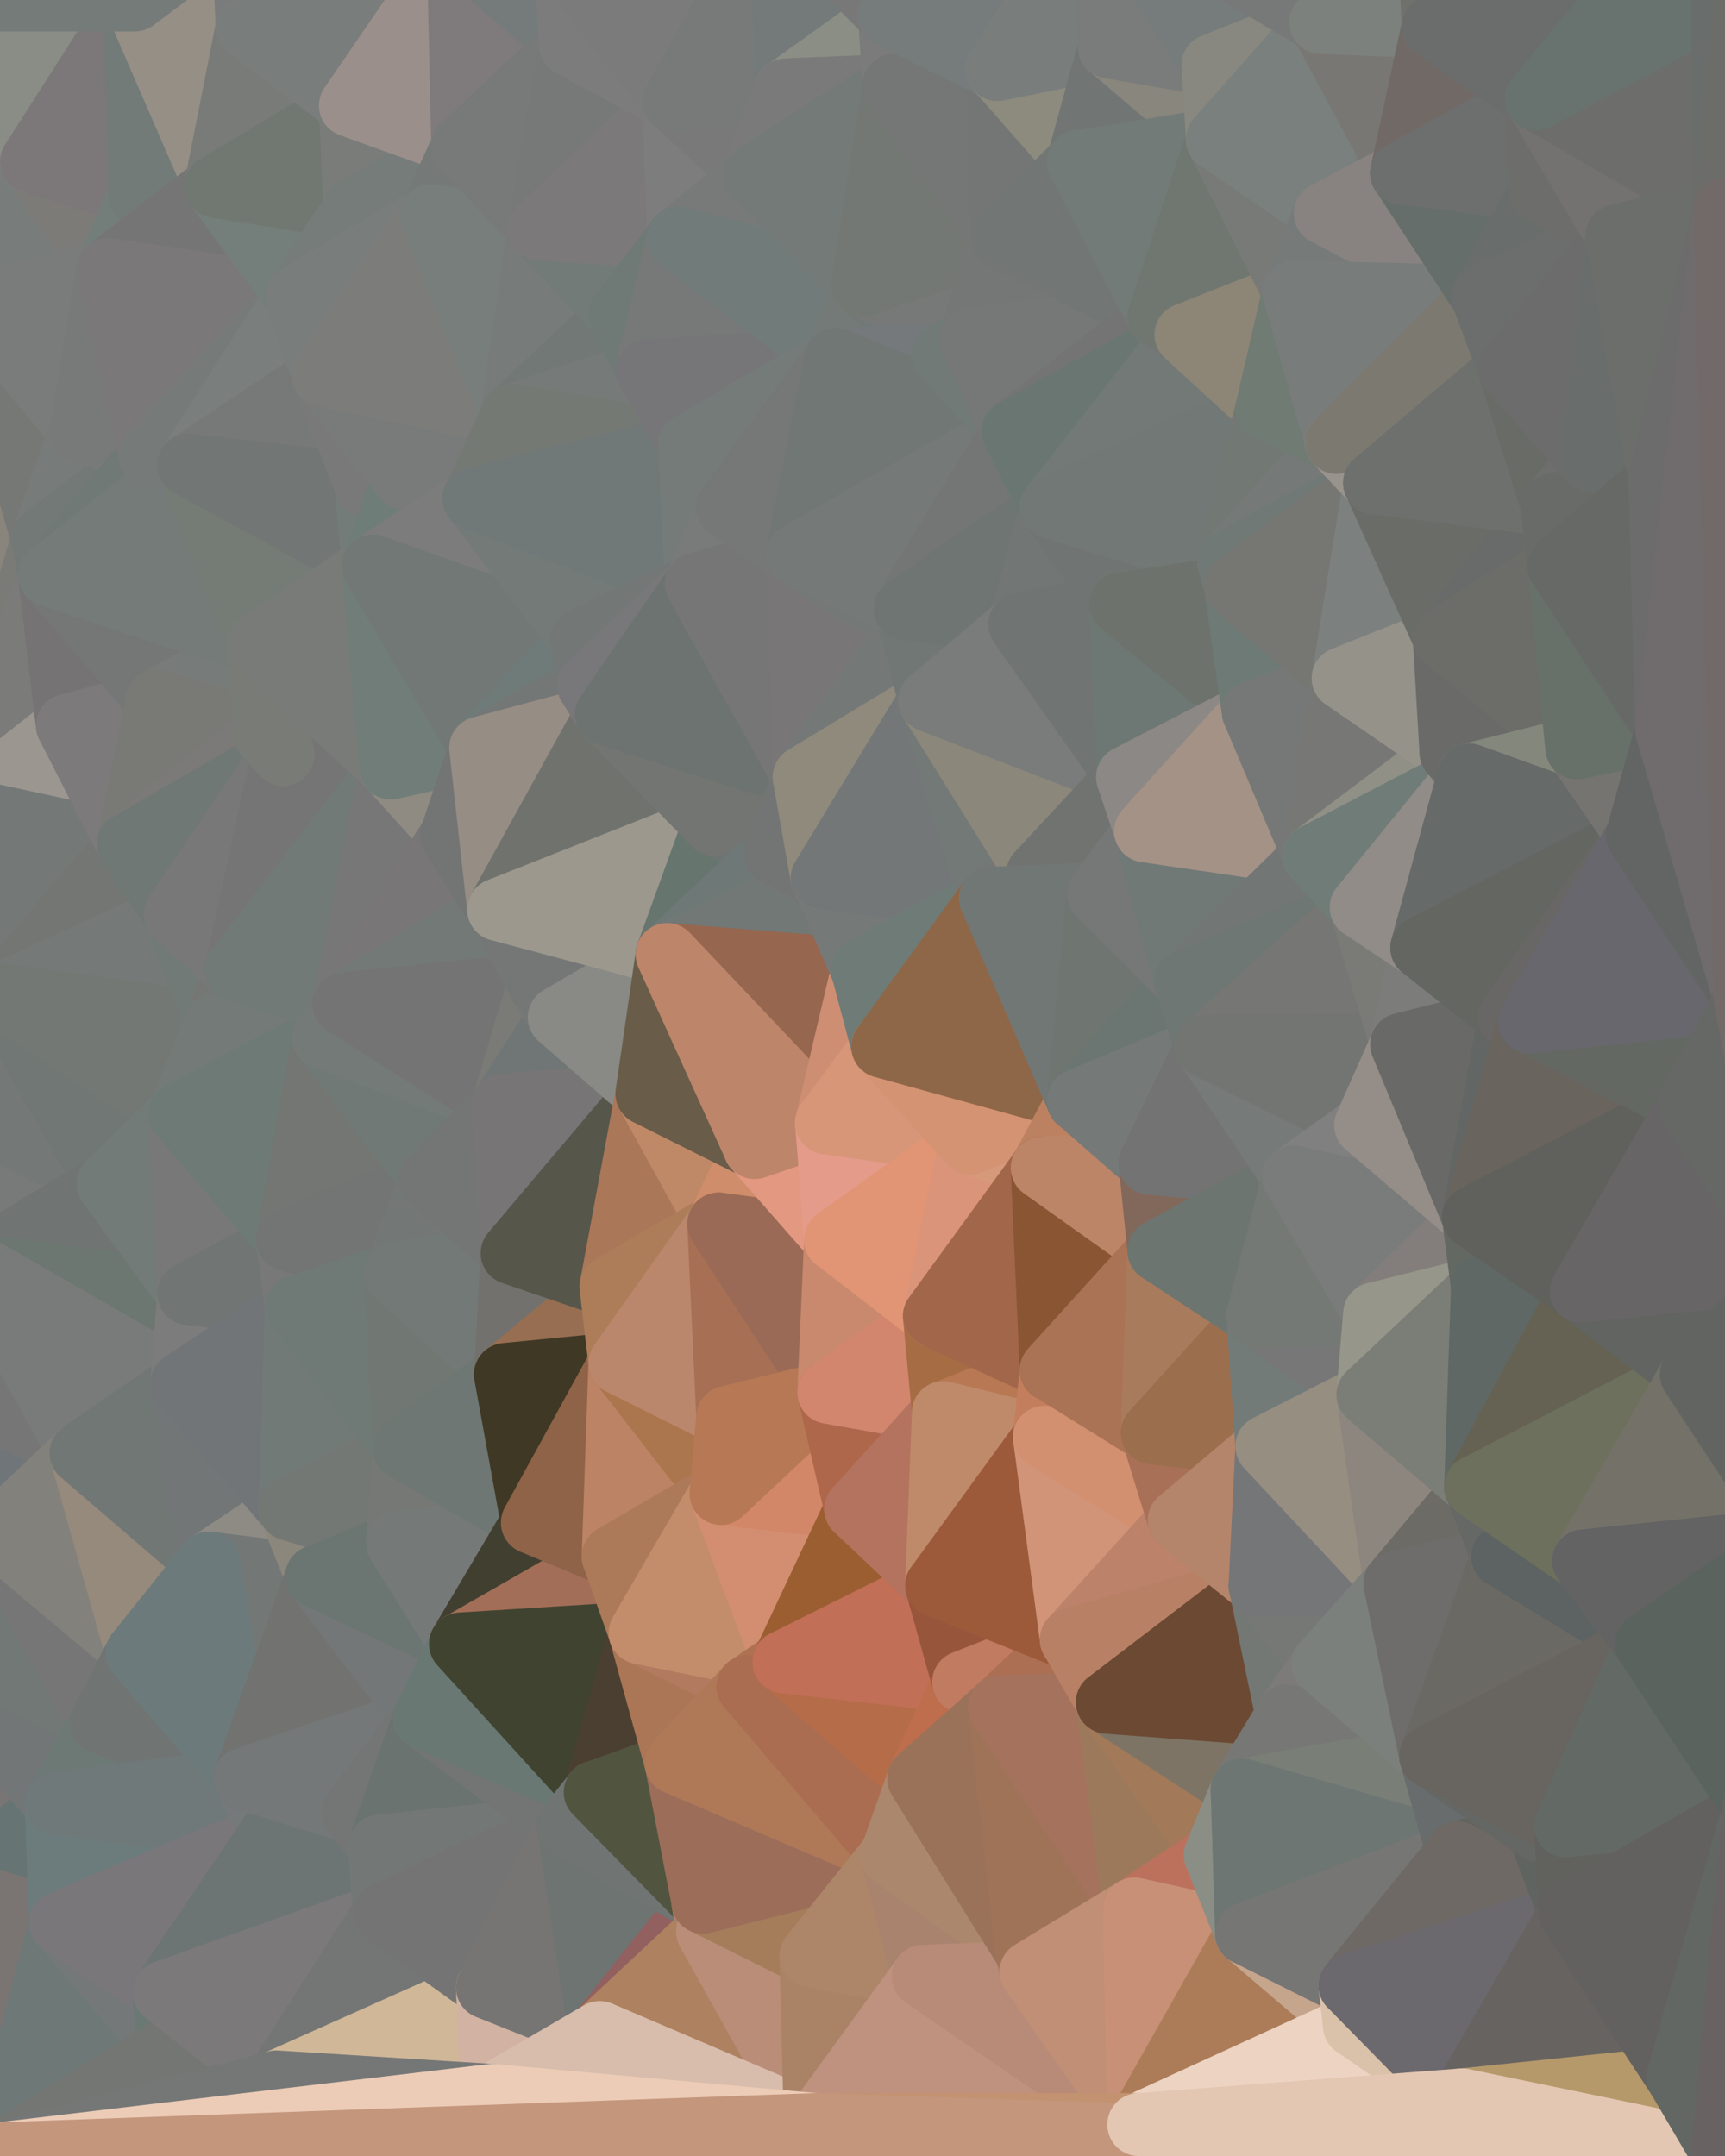 <?xml version="1.0" standalone="yes"?>
<svg width="768" height="960" xmlns="http://www.w3.org/2000/svg" version="1.1" ><polygon points="-59,600 -47,480 -33,16" fill="rgba(137, 127, 117, 1)" stroke="rgba(137, 127, 117, 1)" stroke-width="28" stroke-linejoin="round"/>
		<polygon points="-47,480 -59,600 -11,563" fill="rgba(115, 119, 120, 1)" stroke="rgba(115, 119, 120, 1)" stroke-width="28" stroke-linejoin="round"/>
		<polygon points="-33,16 -47,480 -11,136" fill="rgba(130, 135, 128, 1)" stroke="rgba(130, 135, 128, 1)" stroke-width="28" stroke-linejoin="round"/>
		<polygon points="-47,480 -17,360 -11,136" fill="rgba(155, 148, 132, 1)" stroke="rgba(155, 148, 132, 1)" stroke-width="28" stroke-linejoin="round"/>
		<polygon points="-17,360 -47,480 0,443" fill="rgba(120, 122, 119, 1)" stroke="rgba(120, 122, 119, 1)" stroke-width="28" stroke-linejoin="round"/>
		<polygon points="-59,600 -50,720 -2,683" fill="rgba(118, 120, 119, 1)" stroke="rgba(118, 120, 119, 1)" stroke-width="28" stroke-linejoin="round"/>
		<polygon points="-33,16 -11,136 14,72" fill="rgba(140, 141, 136, 1)" stroke="rgba(140, 141, 136, 1)" stroke-width="28" stroke-linejoin="round"/>
		<polygon points="-11,136 -17,360 19,240" fill="rgba(137, 133, 124, 1)" stroke="rgba(137, 133, 124, 1)" stroke-width="28" stroke-linejoin="round"/>
		<polygon points="19,240 -17,360 22,256" fill="rgba(122, 123, 118, 1)" stroke="rgba(122, 123, 118, 1)" stroke-width="28" stroke-linejoin="round"/>
		<polygon points="-50,720 -22,840 25,803" fill="rgba(121, 117, 116, 1)" stroke="rgba(121, 117, 116, 1)" stroke-width="28" stroke-linejoin="round"/>
		<polygon points="22,256 -17,360 30,323" fill="rgba(123, 123, 121, 1)" stroke="rgba(123, 123, 121, 1)" stroke-width="28" stroke-linejoin="round"/>
		<polygon points="0,0 -33,16 14,72" fill="rgba(147, 138, 133, 1)" stroke="rgba(147, 138, 133, 1)" stroke-width="28" stroke-linejoin="round"/>
		<polygon points="-22,840 -50,720 0,959" fill="rgba(122, 117, 121, 1)" stroke="rgba(122, 117, 121, 1)" stroke-width="28" stroke-linejoin="round"/>
		<polygon points="-11,136 19,240 36,192" fill="rgba(118, 120, 117, 1)" stroke="rgba(118, 120, 117, 1)" stroke-width="28" stroke-linejoin="round"/>
		<polygon points="-59,600 -2,683 36,647" fill="rgba(112, 117, 121, 1)" stroke="rgba(112, 117, 121, 1)" stroke-width="28" stroke-linejoin="round"/>
		<polygon points="25,803 -22,840 27,856" fill="rgba(102, 116, 116, 1)" stroke="rgba(102, 116, 116, 1)" stroke-width="28" stroke-linejoin="round"/>
		<polygon points="-50,720 25,803 45,767" fill="rgba(114, 118, 119, 1)" stroke="rgba(114, 118, 119, 1)" stroke-width="28" stroke-linejoin="round"/>
		<polygon points="-11,563 -59,600 36,647" fill="rgba(118, 118, 118, 1)" stroke="rgba(118, 118, 118, 1)" stroke-width="28" stroke-linejoin="round"/>
		<polygon points="-22,840 0,959 27,856" fill="rgba(122, 117, 114, 1)" stroke="rgba(122, 117, 114, 1)" stroke-width="28" stroke-linejoin="round"/>
		<polygon points="-47,480 -11,563 48,527" fill="rgba(120, 122, 121, 1)" stroke="rgba(120, 122, 121, 1)" stroke-width="28" stroke-linejoin="round"/>
		<polygon points="14,72 -11,136 48,120" fill="rgba(120, 124, 123, 1)" stroke="rgba(120, 124, 123, 1)" stroke-width="28" stroke-linejoin="round"/>
		<polygon points="-2,683 -50,720 45,767" fill="rgba(114, 120, 118, 1)" stroke="rgba(114, 120, 118, 1)" stroke-width="28" stroke-linejoin="round"/>
		<polygon points="0,443 -47,480 48,527" fill="rgba(116, 120, 119, 1)" stroke="rgba(116, 120, 119, 1)" stroke-width="28" stroke-linejoin="round"/>
		<polygon points="30,323 -17,360 57,376" fill="rgba(155, 150, 144, 1)" stroke="rgba(155, 150, 144, 1)" stroke-width="28" stroke-linejoin="round"/>
		<polygon points="-2,683 45,767 61,736" fill="rgba(118, 118, 118, 1)" stroke="rgba(118, 118, 118, 1)" stroke-width="28" stroke-linejoin="round"/>
		<polygon points="-17,360 0,443 57,376" fill="rgba(116, 120, 119, 1)" stroke="rgba(116, 120, 119, 1)" stroke-width="28" stroke-linejoin="round"/>
		<polygon points="14,72 48,120 62,87" fill="rgba(124, 123, 119, 1)" stroke="rgba(124, 123, 119, 1)" stroke-width="28" stroke-linejoin="round"/>
		<polygon points="-11,136 36,192 48,120" fill="rgba(122, 124, 123, 1)" stroke="rgba(122, 124, 123, 1)" stroke-width="28" stroke-linejoin="round"/>
		<polygon points="36,192 19,240 67,203" fill="rgba(119, 123, 122, 1)" stroke="rgba(119, 123, 122, 1)" stroke-width="28" stroke-linejoin="round"/>
		<polygon points="0,0 14,72 60,0" fill="rgba(138, 141, 134, 1)" stroke="rgba(138, 141, 134, 1)" stroke-width="28" stroke-linejoin="round"/>
		<polygon points="27,856 0,959 75,912" fill="rgba(110, 120, 119, 1)" stroke="rgba(110, 120, 119, 1)" stroke-width="28" stroke-linejoin="round"/>
		<polygon points="73,887 27,856 75,912" fill="rgba(116, 120, 121, 1)" stroke="rgba(116, 120, 121, 1)" stroke-width="28" stroke-linejoin="round"/>
		<polygon points="57,376 0,443 78,407" fill="rgba(116, 118, 115, 1)" stroke="rgba(116, 118, 115, 1)" stroke-width="28" stroke-linejoin="round"/>
		<polygon points="22,256 30,323 70,312" fill="rgba(117, 115, 116, 1)" stroke="rgba(117, 115, 116, 1)" stroke-width="28" stroke-linejoin="round"/>
		<polygon points="0,443 48,527 80,496" fill="rgba(113, 119, 117, 1)" stroke="rgba(113, 119, 117, 1)" stroke-width="28" stroke-linejoin="round"/>
		<polygon points="48,527 -11,563 84,576" fill="rgba(112, 116, 115, 1)" stroke="rgba(112, 116, 115, 1)" stroke-width="28" stroke-linejoin="round"/>
		<polygon points="-11,563 81,616 84,576" fill="rgba(108, 119, 113, 1)" stroke="rgba(108, 119, 113, 1)" stroke-width="28" stroke-linejoin="round"/>
		<polygon points="-11,563 36,647 81,616" fill="rgba(121, 123, 122, 1)" stroke="rgba(121, 123, 122, 1)" stroke-width="28" stroke-linejoin="round"/>
		<polygon points="30,323 57,376 70,312" fill="rgba(124, 122, 123, 1)" stroke="rgba(124, 122, 123, 1)" stroke-width="28" stroke-linejoin="round"/>
		<polygon points="36,647 -2,683 61,736" fill="rgba(130, 129, 124, 1)" stroke="rgba(130, 129, 124, 1)" stroke-width="28" stroke-linejoin="round"/>
		<polygon points="36,647 61,736 93,696" fill="rgba(150, 138, 124, 1)" stroke="rgba(150, 138, 124, 1)" stroke-width="28" stroke-linejoin="round"/>
		<polygon points="60,0 14,72 62,87" fill="rgba(124, 120, 121, 1)" stroke="rgba(124, 120, 121, 1)" stroke-width="28" stroke-linejoin="round"/>
		<polygon points="78,407 0,443 96,456" fill="rgba(117, 121, 120, 1)" stroke="rgba(117, 121, 120, 1)" stroke-width="28" stroke-linejoin="round"/>
		<polygon points="0,443 80,496 96,456" fill="rgba(115, 120, 116, 1)" stroke="rgba(115, 120, 116, 1)" stroke-width="28" stroke-linejoin="round"/>
		<polygon points="19,240 22,256 67,203" fill="rgba(115, 121, 119, 1)" stroke="rgba(115, 121, 119, 1)" stroke-width="28" stroke-linejoin="round"/>
		<polygon points="78,407 96,456 105,432" fill="rgba(113, 122, 119, 1)" stroke="rgba(113, 122, 119, 1)" stroke-width="28" stroke-linejoin="round"/>
		<polygon points="48,120 36,192 67,203" fill="rgba(120, 122, 121, 1)" stroke="rgba(120, 122, 121, 1)" stroke-width="28" stroke-linejoin="round"/>
		<polygon points="67,203 22,256 84,207" fill="rgba(112, 121, 118, 1)" stroke="rgba(112, 121, 118, 1)" stroke-width="28" stroke-linejoin="round"/>
		<polygon points="45,767 25,803 109,792" fill="rgba(109, 121, 117, 1)" stroke="rgba(109, 121, 117, 1)" stroke-width="28" stroke-linejoin="round"/>
		<polygon points="62,87 48,120 96,83" fill="rgba(115, 126, 122, 1)" stroke="rgba(115, 126, 122, 1)" stroke-width="28" stroke-linejoin="round"/>
		<polygon points="108,-36 60,0 110,12" fill="rgba(121, 126, 122, 1)" stroke="rgba(121, 126, 122, 1)" stroke-width="28" stroke-linejoin="round"/>
		<polygon points="61,736 45,767 109,792" fill="rgba(112, 116, 115, 1)" stroke="rgba(112, 116, 115, 1)" stroke-width="28" stroke-linejoin="round"/>
		<polygon points="60,0 62,87 96,83" fill="rgba(114, 123, 120, 1)" stroke="rgba(114, 123, 120, 1)" stroke-width="28" stroke-linejoin="round"/>
		<polygon points="81,616 36,647 93,696" fill="rgba(113, 119, 117, 1)" stroke="rgba(113, 119, 117, 1)" stroke-width="28" stroke-linejoin="round"/>
		<polygon points="25,803 27,856 121,816" fill="rgba(108, 124, 124, 1)" stroke="rgba(108, 124, 124, 1)" stroke-width="28" stroke-linejoin="round"/>
		<polygon points="109,792 25,803 121,816" fill="rgba(111, 121, 122, 1)" stroke="rgba(111, 121, 122, 1)" stroke-width="28" stroke-linejoin="round"/>
		<polygon points="22,256 70,312 115,287" fill="rgba(117, 119, 118, 1)" stroke="rgba(117, 119, 118, 1)" stroke-width="28" stroke-linejoin="round"/>
		<polygon points="60,0 96,83 110,12" fill="rgba(150, 143, 133, 1)" stroke="rgba(150, 143, 133, 1)" stroke-width="28" stroke-linejoin="round"/>
		<polygon points="27,856 73,887 121,816" fill="rgba(121, 119, 122, 1)" stroke="rgba(121, 119, 122, 1)" stroke-width="28" stroke-linejoin="round"/>
		<polygon points="115,287 70,312 118,327" fill="rgba(119, 123, 122, 1)" stroke="rgba(119, 123, 122, 1)" stroke-width="28" stroke-linejoin="round"/>
		<polygon points="70,312 57,376 118,327" fill="rgba(121, 122, 117, 1)" stroke="rgba(121, 122, 117, 1)" stroke-width="28" stroke-linejoin="round"/>
		<polygon points="84,207 22,256 115,287" fill="rgba(117, 123, 121, 1)" stroke="rgba(117, 123, 121, 1)" stroke-width="28" stroke-linejoin="round"/>
		<polygon points="0,0 60,0 108,-36" fill="rgba(117, 123, 121, 1)" stroke="rgba(117, 123, 121, 1)" stroke-width="28" stroke-linejoin="round"/>
		<polygon points="80,496 48,527 84,576" fill="rgba(114, 123, 120, 1)" stroke="rgba(114, 123, 120, 1)" stroke-width="28" stroke-linejoin="round"/>
		<polygon points="80,496 84,576 128,552" fill="rgba(120, 120, 120, 1)" stroke="rgba(120, 120, 120, 1)" stroke-width="28" stroke-linejoin="round"/>
		<polygon points="84,576 81,616 132,582" fill="rgba(124, 124, 124, 1)" stroke="rgba(124, 124, 124, 1)" stroke-width="28" stroke-linejoin="round"/>
		<polygon points="128,552 84,576 132,582" fill="rgba(113, 117, 116, 1)" stroke="rgba(113, 117, 116, 1)" stroke-width="28" stroke-linejoin="round"/>
		<polygon points="96,83 48,120 132,132" fill="rgba(117, 117, 117, 1)" stroke="rgba(117, 117, 117, 1)" stroke-width="28" stroke-linejoin="round"/>
		<polygon points="48,120 67,203 132,132" fill="rgba(122, 120, 121, 1)" stroke="rgba(122, 120, 121, 1)" stroke-width="28" stroke-linejoin="round"/>
		<polygon points="67,203 84,207 132,132" fill="rgba(118, 122, 121, 1)" stroke="rgba(118, 122, 121, 1)" stroke-width="28" stroke-linejoin="round"/>
		<polygon points="81,616 93,696 129,672" fill="rgba(114, 118, 119, 1)" stroke="rgba(114, 118, 119, 1)" stroke-width="28" stroke-linejoin="round"/>
		<polygon points="118,327 57,376 126,336" fill="rgba(123, 122, 120, 1)" stroke="rgba(123, 122, 120, 1)" stroke-width="28" stroke-linejoin="round"/>
		<polygon points="73,887 75,912 123,927" fill="rgba(106, 121, 116, 1)" stroke="rgba(106, 121, 116, 1)" stroke-width="28" stroke-linejoin="round"/>
		<polygon points="129,672 93,696 141,702" fill="rgba(142, 139, 132, 1)" stroke="rgba(142, 139, 132, 1)" stroke-width="28" stroke-linejoin="round"/>
		<polygon points="57,376 78,407 126,336" fill="rgba(111, 120, 117, 1)" stroke="rgba(111, 120, 117, 1)" stroke-width="28" stroke-linejoin="round"/>
		<polygon points="105,432 96,456 144,462" fill="rgba(117, 119, 116, 1)" stroke="rgba(117, 119, 116, 1)" stroke-width="28" stroke-linejoin="round"/>
		<polygon points="132,132 84,207 144,167" fill="rgba(122, 126, 125, 1)" stroke="rgba(122, 126, 125, 1)" stroke-width="28" stroke-linejoin="round"/>
		<polygon points="105,432 144,462 153,447" fill="rgba(114, 123, 120, 1)" stroke="rgba(114, 123, 120, 1)" stroke-width="28" stroke-linejoin="round"/>
		<polygon points="96,456 80,496 144,462" fill="rgba(116, 122, 120, 1)" stroke="rgba(116, 122, 120, 1)" stroke-width="28" stroke-linejoin="round"/>
		<polygon points="110,12 96,83 156,47" fill="rgba(121, 123, 120, 1)" stroke="rgba(121, 123, 120, 1)" stroke-width="28" stroke-linejoin="round"/>
		<polygon points="96,83 132,132 158,93" fill="rgba(116, 127, 123, 1)" stroke="rgba(116, 127, 123, 1)" stroke-width="28" stroke-linejoin="round"/>
		<polygon points="109,792 121,816 157,807" fill="rgba(117, 121, 122, 1)" stroke="rgba(117, 121, 122, 1)" stroke-width="28" stroke-linejoin="round"/>
		<polygon points="93,696 109,792 141,702" fill="rgba(115, 119, 118, 1)" stroke="rgba(115, 119, 118, 1)" stroke-width="28" stroke-linejoin="round"/>
		<polygon points="75,912 0,959 123,927" fill="rgba(116, 118, 115, 1)" stroke="rgba(116, 118, 115, 1)" stroke-width="28" stroke-linejoin="round"/>
		<polygon points="93,696 61,736 109,792" fill="rgba(108, 122, 123, 1)" stroke="rgba(108, 122, 123, 1)" stroke-width="28" stroke-linejoin="round"/>
		<polygon points="144,167 84,207 163,216" fill="rgba(119, 121, 120, 1)" stroke="rgba(119, 121, 120, 1)" stroke-width="28" stroke-linejoin="round"/>
		<polygon points="156,47 96,83 158,93" fill="rgba(113, 120, 113, 1)" stroke="rgba(113, 120, 113, 1)" stroke-width="28" stroke-linejoin="round"/>
		<polygon points="84,207 115,287 166,252" fill="rgba(117, 124, 117, 1)" stroke="rgba(117, 124, 117, 1)" stroke-width="28" stroke-linejoin="round"/>
		<polygon points="163,216 84,207 166,252" fill="rgba(114, 118, 117, 1)" stroke="rgba(114, 118, 117, 1)" stroke-width="28" stroke-linejoin="round"/>
		<polygon points="157,807 121,816 169,822" fill="rgba(109, 118, 115, 1)" stroke="rgba(109, 118, 115, 1)" stroke-width="28" stroke-linejoin="round"/>
		<polygon points="81,616 129,672 132,582" fill="rgba(113, 117, 120, 1)" stroke="rgba(113, 117, 120, 1)" stroke-width="28" stroke-linejoin="round"/>
		<polygon points="169,822 121,816 171,852" fill="rgba(110, 120, 121, 1)" stroke="rgba(110, 120, 121, 1)" stroke-width="28" stroke-linejoin="round"/>
		<polygon points="121,816 73,887 171,852" fill="rgba(108, 117, 116, 1)" stroke="rgba(108, 117, 116, 1)" stroke-width="28" stroke-linejoin="round"/>
		<polygon points="80,496 128,552 144,462" fill="rgba(110, 122, 118, 1)" stroke="rgba(110, 122, 118, 1)" stroke-width="28" stroke-linejoin="round"/>
		<polygon points="78,407 105,432 126,336" fill="rgba(120, 120, 120, 1)" stroke="rgba(120, 120, 120, 1)" stroke-width="28" stroke-linejoin="round"/>
		<polygon points="128,552 132,582 176,567" fill="rgba(120, 120, 120, 1)" stroke="rgba(120, 120, 120, 1)" stroke-width="28" stroke-linejoin="round"/>
		<polygon points="73,887 123,927 171,852" fill="rgba(123, 121, 122, 1)" stroke="rgba(123, 121, 122, 1)" stroke-width="28" stroke-linejoin="round"/>
		<polygon points="129,672 141,702 177,687" fill="rgba(139, 135, 124, 1)" stroke="rgba(139, 135, 124, 1)" stroke-width="28" stroke-linejoin="round"/>
		<polygon points="132,582 129,672 180,645" fill="rgba(113, 122, 119, 1)" stroke="rgba(113, 122, 119, 1)" stroke-width="28" stroke-linejoin="round"/>
		<polygon points="129,672 177,687 180,645" fill="rgba(115, 120, 116, 1)" stroke="rgba(115, 120, 116, 1)" stroke-width="28" stroke-linejoin="round"/>
		<polygon points="141,702 109,792 189,765" fill="rgba(114, 114, 112, 1)" stroke="rgba(114, 114, 112, 1)" stroke-width="28" stroke-linejoin="round"/>
		<polygon points="109,792 157,807 189,765" fill="rgba(116, 120, 121, 1)" stroke="rgba(116, 120, 121, 1)" stroke-width="28" stroke-linejoin="round"/>
		<polygon points="144,462 128,552 192,525" fill="rgba(116, 118, 115, 1)" stroke="rgba(116, 118, 115, 1)" stroke-width="28" stroke-linejoin="round"/>
		<polygon points="128,552 176,567 192,525" fill="rgba(115, 117, 116, 1)" stroke="rgba(115, 117, 116, 1)" stroke-width="28" stroke-linejoin="round"/>
		<polygon points="163,216 166,252 180,213" fill="rgba(115, 124, 121, 1)" stroke="rgba(115, 124, 121, 1)" stroke-width="28" stroke-linejoin="round"/>
		<polygon points="144,167 163,216 180,213" fill="rgba(121, 121, 121, 1)" stroke="rgba(121, 121, 121, 1)" stroke-width="28" stroke-linejoin="round"/>
		<polygon points="115,287 126,336 174,342" fill="rgba(117, 122, 118, 1)" stroke="rgba(117, 122, 118, 1)" stroke-width="28" stroke-linejoin="round"/>
		<polygon points="126,336 105,432 174,342" fill="rgba(117, 117, 117, 1)" stroke="rgba(117, 117, 117, 1)" stroke-width="28" stroke-linejoin="round"/>
		<polygon points="115,287 118,327 126,336" fill="rgba(121, 123, 118, 1)" stroke="rgba(121, 123, 118, 1)" stroke-width="28" stroke-linejoin="round"/>
		<polygon points="105,432 153,447 174,342" fill="rgba(113, 122, 119, 1)" stroke="rgba(113, 122, 119, 1)" stroke-width="28" stroke-linejoin="round"/>
		<polygon points="108,-36 110,12 204,-23" fill="rgba(122, 123, 125, 1)" stroke="rgba(122, 123, 125, 1)" stroke-width="28" stroke-linejoin="round"/>
		<polygon points="174,342 153,447 201,372" fill="rgba(119, 119, 119, 1)" stroke="rgba(119, 119, 119, 1)" stroke-width="28" stroke-linejoin="round"/>
		<polygon points="141,702 189,765 205,732" fill="rgba(115, 119, 120, 1)" stroke="rgba(115, 119, 120, 1)" stroke-width="28" stroke-linejoin="round"/>
		<polygon points="156,47 158,93 206,65" fill="rgba(122, 124, 121, 1)" stroke="rgba(122, 124, 121, 1)" stroke-width="28" stroke-linejoin="round"/>
		<polygon points="158,93 192,96 206,65" fill="rgba(118, 124, 122, 1)" stroke="rgba(118, 124, 122, 1)" stroke-width="28" stroke-linejoin="round"/>
		<polygon points="177,687 141,702 205,732" fill="rgba(107, 118, 114, 1)" stroke="rgba(107, 118, 114, 1)" stroke-width="28" stroke-linejoin="round"/>
		<polygon points="110,12 156,47 204,-23" fill="rgba(121, 125, 124, 1)" stroke="rgba(121, 125, 124, 1)" stroke-width="28" stroke-linejoin="round"/>
		<polygon points="176,567 132,582 180,645" fill="rgba(111, 122, 118, 1)" stroke="rgba(111, 122, 118, 1)" stroke-width="28" stroke-linejoin="round"/>
		<polygon points="166,252 115,287 174,342" fill="rgba(121, 123, 120, 1)" stroke="rgba(121, 123, 120, 1)" stroke-width="28" stroke-linejoin="round"/>
		<polygon points="158,93 132,132 192,96" fill="rgba(118, 124, 122, 1)" stroke="rgba(118, 124, 122, 1)" stroke-width="28" stroke-linejoin="round"/>
		<polygon points="180,213 166,252 211,222" fill="rgba(110, 125, 120, 1)" stroke="rgba(110, 125, 120, 1)" stroke-width="28" stroke-linejoin="round"/>
		<polygon points="157,807 169,822 189,765" fill="rgba(116, 118, 117, 1)" stroke="rgba(116, 118, 117, 1)" stroke-width="28" stroke-linejoin="round"/>
		<polygon points="171,852 123,927 217,885" fill="rgba(116, 118, 117, 1)" stroke="rgba(116, 118, 117, 1)" stroke-width="28" stroke-linejoin="round"/>
		<polygon points="174,342 201,372 214,333" fill="rgba(143, 139, 130, 1)" stroke="rgba(143, 139, 130, 1)" stroke-width="28" stroke-linejoin="round"/>
		<polygon points="132,132 144,167 192,96" fill="rgba(121, 125, 124, 1)" stroke="rgba(121, 125, 124, 1)" stroke-width="28" stroke-linejoin="round"/>
		<polygon points="201,372 153,447 222,405" fill="rgba(120, 118, 119, 1)" stroke="rgba(120, 118, 119, 1)" stroke-width="28" stroke-linejoin="round"/>
		<polygon points="217,885 123,927 219,933" fill="rgba(208, 183, 152, 1)" stroke="rgba(208, 183, 152, 1)" stroke-width="28" stroke-linejoin="round"/>
		<polygon points="144,462 192,525 224,492" fill="rgba(112, 121, 118, 1)" stroke="rgba(112, 121, 118, 1)" stroke-width="28" stroke-linejoin="round"/>
		<polygon points="176,567 180,645 225,612" fill="rgba(113, 119, 115, 1)" stroke="rgba(113, 119, 115, 1)" stroke-width="28" stroke-linejoin="round"/>
		<polygon points="153,447 144,462 224,492" fill="rgba(116, 122, 120, 1)" stroke="rgba(116, 122, 120, 1)" stroke-width="28" stroke-linejoin="round"/>
		<polygon points="192,525 176,567 228,558" fill="rgba(115, 119, 118, 1)" stroke="rgba(115, 119, 118, 1)" stroke-width="28" stroke-linejoin="round"/>
		<polygon points="180,213 211,222 228,185" fill="rgba(115, 121, 119, 1)" stroke="rgba(115, 121, 119, 1)" stroke-width="28" stroke-linejoin="round"/>
		<polygon points="144,167 180,213 228,185" fill="rgba(121, 123, 122, 1)" stroke="rgba(121, 123, 122, 1)" stroke-width="28" stroke-linejoin="round"/>
		<polygon points="166,252 174,342 214,333" fill="rgba(113, 125, 121, 1)" stroke="rgba(113, 125, 121, 1)" stroke-width="28" stroke-linejoin="round"/>
		<polygon points="180,645 177,687 237,678" fill="rgba(118, 120, 117, 1)" stroke="rgba(118, 120, 117, 1)" stroke-width="28" stroke-linejoin="round"/>
		<polygon points="176,567 225,612 228,558" fill="rgba(115, 121, 119, 1)" stroke="rgba(115, 121, 119, 1)" stroke-width="28" stroke-linejoin="round"/>
		<polygon points="204,-23 156,47 206,65" fill="rgba(154, 143, 139, 1)" stroke="rgba(154, 143, 139, 1)" stroke-width="28" stroke-linejoin="round"/>
		<polygon points="206,65 192,96 240,102" fill="rgba(117, 121, 120, 1)" stroke="rgba(117, 121, 120, 1)" stroke-width="28" stroke-linejoin="round"/>
		<polygon points="222,405 153,447 240,438" fill="rgba(115, 121, 119, 1)" stroke="rgba(115, 121, 119, 1)" stroke-width="28" stroke-linejoin="round"/>
		<polygon points="153,447 224,492 240,438" fill="rgba(116, 116, 116, 1)" stroke="rgba(116, 116, 116, 1)" stroke-width="28" stroke-linejoin="round"/>
		<polygon points="177,687 205,732 237,678" fill="rgba(117, 121, 120, 1)" stroke="rgba(117, 121, 120, 1)" stroke-width="28" stroke-linejoin="round"/>
		<polygon points="192,96 144,167 228,185" fill="rgba(124, 124, 122, 1)" stroke="rgba(124, 124, 122, 1)" stroke-width="28" stroke-linejoin="round"/>
		<polygon points="240,438 224,492 249,453" fill="rgba(122, 123, 118, 1)" stroke="rgba(122, 123, 118, 1)" stroke-width="28" stroke-linejoin="round"/>
		<polygon points="189,765 169,822 253,813" fill="rgba(106, 115, 112, 1)" stroke="rgba(106, 115, 112, 1)" stroke-width="28" stroke-linejoin="round"/>
		<polygon points="225,612 180,645 237,678" fill="rgba(110, 119, 116, 1)" stroke="rgba(110, 119, 116, 1)" stroke-width="28" stroke-linejoin="round"/>
		<polygon points="204,-23 206,65 254,20" fill="rgba(127, 123, 124, 1)" stroke="rgba(127, 123, 124, 1)" stroke-width="28" stroke-linejoin="round"/>
		<polygon points="252,-17 204,-23 254,20" fill="rgba(117, 123, 123, 1)" stroke="rgba(117, 123, 123, 1)" stroke-width="28" stroke-linejoin="round"/>
		<polygon points="169,822 171,852 253,813" fill="rgba(115, 119, 118, 1)" stroke="rgba(115, 119, 118, 1)" stroke-width="28" stroke-linejoin="round"/>
		<polygon points="192,96 228,185 240,102" fill="rgba(120, 126, 124, 1)" stroke="rgba(120, 126, 124, 1)" stroke-width="28" stroke-linejoin="round"/>
		<polygon points="224,492 192,525 228,558" fill="rgba(116, 118, 117, 1)" stroke="rgba(116, 118, 117, 1)" stroke-width="28" stroke-linejoin="round"/>
		<polygon points="211,222 166,252 259,285" fill="rgba(124, 124, 124, 1)" stroke="rgba(124, 124, 124, 1)" stroke-width="28" stroke-linejoin="round"/>
		<polygon points="166,252 214,333 259,285" fill="rgba(114, 120, 118, 1)" stroke="rgba(114, 120, 118, 1)" stroke-width="28" stroke-linejoin="round"/>
		<polygon points="171,852 217,885 253,813" fill="rgba(116, 116, 116, 1)" stroke="rgba(116, 116, 116, 1)" stroke-width="28" stroke-linejoin="round"/>
		<polygon points="259,285 214,333 262,305" fill="rgba(111, 123, 121, 1)" stroke="rgba(111, 123, 121, 1)" stroke-width="28" stroke-linejoin="round"/>
		<polygon points="217,885 219,933 267,905" fill="rgba(210, 178, 163, 1)" stroke="rgba(210, 178, 163, 1)" stroke-width="28" stroke-linejoin="round"/>
		<polygon points="189,765 253,813 265,798" fill="rgba(115, 117, 116, 1)" stroke="rgba(115, 117, 116, 1)" stroke-width="28" stroke-linejoin="round"/>
		<polygon points="262,305 214,333 270,318" fill="rgba(115, 119, 118, 1)" stroke="rgba(115, 119, 118, 1)" stroke-width="28" stroke-linejoin="round"/>
		<polygon points="228,558 225,612 272,573" fill="rgba(114, 113, 109, 1)" stroke="rgba(114, 113, 109, 1)" stroke-width="28" stroke-linejoin="round"/>
		<polygon points="272,573 225,612 276,607" fill="rgba(151, 110, 82, 1)" stroke="rgba(151, 110, 82, 1)" stroke-width="28" stroke-linejoin="round"/>
		<polygon points="240,102 228,185 276,140" fill="rgba(119, 123, 122, 1)" stroke="rgba(119, 123, 122, 1)" stroke-width="28" stroke-linejoin="round"/>
		<polygon points="237,678 205,732 273,693" fill="rgba(65, 63, 48, 1)" stroke="rgba(65, 63, 48, 1)" stroke-width="28" stroke-linejoin="round"/>
		<polygon points="205,732 189,765 265,798" fill="rgba(105, 120, 115, 1)" stroke="rgba(105, 120, 115, 1)" stroke-width="28" stroke-linejoin="round"/>
		<polygon points="273,693 205,732 285,727" fill="rgba(162, 110, 88, 1)" stroke="rgba(162, 110, 88, 1)" stroke-width="28" stroke-linejoin="round"/>
		<polygon points="276,140 228,185 288,165" fill="rgba(114, 120, 118, 1)" stroke="rgba(114, 120, 118, 1)" stroke-width="28" stroke-linejoin="round"/>
		<polygon points="249,453 224,492 288,487" fill="rgba(112, 118, 118, 1)" stroke="rgba(112, 118, 118, 1)" stroke-width="28" stroke-linejoin="round"/>
		<polygon points="205,732 265,798 285,727" fill="rgba(64, 67, 48, 1)" stroke="rgba(64, 67, 48, 1)" stroke-width="28" stroke-linejoin="round"/>
		<polygon points="225,612 237,678 276,607" fill="rgba(63, 56, 37, 1)" stroke="rgba(63, 56, 37, 1)" stroke-width="28" stroke-linejoin="round"/>
		<polygon points="206,65 240,102 254,20" fill="rgba(120, 122, 121, 1)" stroke="rgba(120, 122, 121, 1)" stroke-width="28" stroke-linejoin="round"/>
		<polygon points="214,333 201,372 222,405" fill="rgba(115, 117, 116, 1)" stroke="rgba(115, 117, 116, 1)" stroke-width="28" stroke-linejoin="round"/>
		<polygon points="240,438 249,453 297,425" fill="rgba(118, 120, 119, 1)" stroke="rgba(118, 120, 119, 1)" stroke-width="28" stroke-linejoin="round"/>
		<polygon points="240,102 276,140 302,106" fill="rgba(114, 123, 120, 1)" stroke="rgba(114, 123, 120, 1)" stroke-width="28" stroke-linejoin="round"/>
		<polygon points="254,20 240,102 300,45" fill="rgba(119, 121, 120, 1)" stroke="rgba(119, 121, 120, 1)" stroke-width="28" stroke-linejoin="round"/>
		<polygon points="222,405 240,438 297,425" fill="rgba(117, 119, 118, 1)" stroke="rgba(117, 119, 118, 1)" stroke-width="28" stroke-linejoin="round"/>
		<polygon points="224,492 228,558 288,487" fill="rgba(119, 117, 118, 1)" stroke="rgba(119, 117, 118, 1)" stroke-width="28" stroke-linejoin="round"/>
		<polygon points="214,333 222,405 270,318" fill="rgba(150, 141, 132, 1)" stroke="rgba(150, 141, 132, 1)" stroke-width="28" stroke-linejoin="round"/>
		<polygon points="253,813 217,885 267,905" fill="rgba(118, 117, 115, 1)" stroke="rgba(118, 117, 115, 1)" stroke-width="28" stroke-linejoin="round"/>
		<polygon points="288,165 228,185 307,198" fill="rgba(118, 122, 121, 1)" stroke="rgba(118, 122, 121, 1)" stroke-width="28" stroke-linejoin="round"/>
		<polygon points="285,727 265,798 301,785" fill="rgba(75, 63, 49, 1)" stroke="rgba(75, 63, 49, 1)" stroke-width="28" stroke-linejoin="round"/>
		<polygon points="228,558 272,573 288,487" fill="rgba(86, 86, 74, 1)" stroke="rgba(86, 86, 74, 1)" stroke-width="28" stroke-linejoin="round"/>
		<polygon points="253,813 267,905 313,847" fill="rgba(110, 116, 114, 1)" stroke="rgba(110, 116, 114, 1)" stroke-width="28" stroke-linejoin="round"/>
		<polygon points="228,185 211,222 307,198" fill="rgba(116, 121, 115, 1)" stroke="rgba(116, 121, 115, 1)" stroke-width="28" stroke-linejoin="round"/>
		<polygon points="300,45 240,102 302,106" fill="rgba(123, 121, 122, 1)" stroke="rgba(123, 121, 122, 1)" stroke-width="28" stroke-linejoin="round"/>
		<polygon points="237,678 273,693 276,607" fill="rgba(143, 99, 72, 1)" stroke="rgba(143, 99, 72, 1)" stroke-width="28" stroke-linejoin="round"/>
		<polygon points="313,847 267,905 315,860" fill="rgba(146, 96, 95, 1)" stroke="rgba(146, 96, 95, 1)" stroke-width="28" stroke-linejoin="round"/>
		<polygon points="249,453 288,487 297,425" fill="rgba(137, 138, 133, 1)" stroke="rgba(137, 138, 133, 1)" stroke-width="28" stroke-linejoin="round"/>
		<polygon points="270,318 222,405 318,367" fill="rgba(112, 114, 109, 1)" stroke="rgba(112, 114, 109, 1)" stroke-width="28" stroke-linejoin="round"/>
		<polygon points="265,798 253,813 313,847" fill="rgba(112, 116, 115, 1)" stroke="rgba(112, 116, 115, 1)" stroke-width="28" stroke-linejoin="round"/>
		<polygon points="211,222 259,285 310,260" fill="rgba(116, 122, 120, 1)" stroke="rgba(116, 122, 120, 1)" stroke-width="28" stroke-linejoin="round"/>
		<polygon points="307,198 211,222 310,260" fill="rgba(112, 121, 120, 1)" stroke="rgba(112, 121, 120, 1)" stroke-width="28" stroke-linejoin="round"/>
		<polygon points="222,405 297,425 318,367" fill="rgba(156, 152, 141, 1)" stroke="rgba(156, 152, 141, 1)" stroke-width="28" stroke-linejoin="round"/>
		<polygon points="276,607 273,693 321,665" fill="rgba(188, 131, 101, 1)" stroke="rgba(188, 131, 101, 1)" stroke-width="28" stroke-linejoin="round"/>
		<polygon points="288,487 272,573 320,545" fill="rgba(170, 119, 88, 1)" stroke="rgba(170, 119, 88, 1)" stroke-width="28" stroke-linejoin="round"/>
		<polygon points="276,607 321,665 324,631" fill="rgba(171, 118, 78, 1)" stroke="rgba(171, 118, 78, 1)" stroke-width="28" stroke-linejoin="round"/>
		<polygon points="307,198 310,260 324,226" fill="rgba(117, 123, 121, 1)" stroke="rgba(117, 123, 121, 1)" stroke-width="28" stroke-linejoin="round"/>
		<polygon points="301,785 265,798 313,847" fill="rgba(81, 84, 63, 1)" stroke="rgba(81, 84, 63, 1)" stroke-width="28" stroke-linejoin="round"/>
		<polygon points="259,285 262,305 310,260" fill="rgba(115, 119, 118, 1)" stroke="rgba(115, 119, 118, 1)" stroke-width="28" stroke-linejoin="round"/>
		<polygon points="262,305 270,318 310,260" fill="rgba(120, 120, 122, 1)" stroke="rgba(120, 120, 122, 1)" stroke-width="28" stroke-linejoin="round"/>
		<polygon points="285,727 301,785 333,751" fill="rgba(171, 118, 86, 1)" stroke="rgba(171, 118, 86, 1)" stroke-width="28" stroke-linejoin="round"/>
		<polygon points="288,487 320,545 336,511" fill="rgba(191, 137, 103, 1)" stroke="rgba(191, 137, 103, 1)" stroke-width="28" stroke-linejoin="round"/>
		<polygon points="300,45 302,106 336,78" fill="rgba(125, 125, 125, 1)" stroke="rgba(125, 125, 125, 1)" stroke-width="28" stroke-linejoin="round"/>
		<polygon points="276,140 288,165 302,106" fill="rgba(111, 122, 118, 1)" stroke="rgba(111, 122, 118, 1)" stroke-width="28" stroke-linejoin="round"/>
		<polygon points="252,-17 254,20 300,45" fill="rgba(124, 124, 124, 1)" stroke="rgba(124, 124, 124, 1)" stroke-width="28" stroke-linejoin="round"/>
		<polygon points="273,693 285,727 321,665" fill="rgba(172, 122, 89, 1)" stroke="rgba(172, 122, 89, 1)" stroke-width="28" stroke-linejoin="round"/>
		<polygon points="300,45 336,78 350,40" fill="rgba(121, 121, 121, 1)" stroke="rgba(121, 121, 121, 1)" stroke-width="28" stroke-linejoin="round"/>
		<polygon points="318,367 297,425 345,380" fill="rgba(102, 117, 110, 1)" stroke="rgba(102, 117, 110, 1)" stroke-width="28" stroke-linejoin="round"/>
		<polygon points="272,573 276,607 320,545" fill="rgba(173, 125, 89, 1)" stroke="rgba(173, 125, 89, 1)" stroke-width="28" stroke-linejoin="round"/>
		<polygon points="324,226 310,260 355,247" fill="rgba(121, 123, 122, 1)" stroke="rgba(121, 123, 122, 1)" stroke-width="28" stroke-linejoin="round"/>
		<polygon points="285,727 333,751 349,740" fill="rgba(178, 122, 95, 1)" stroke="rgba(178, 122, 95, 1)" stroke-width="28" stroke-linejoin="round"/>
		<polygon points="252,-17 300,45 348,-41" fill="rgba(123, 123, 123, 1)" stroke="rgba(123, 123, 123, 1)" stroke-width="28" stroke-linejoin="round"/>
		<polygon points="320,545 276,607 324,631" fill="rgba(186, 135, 108, 1)" stroke="rgba(186, 135, 108, 1)" stroke-width="28" stroke-linejoin="round"/>
		<polygon points="318,367 345,380 358,346" fill="rgba(110, 116, 116, 1)" stroke="rgba(110, 116, 116, 1)" stroke-width="28" stroke-linejoin="round"/>
		<polygon points="321,665 285,727 349,740" fill="rgba(195, 141, 107, 1)" stroke="rgba(195, 141, 107, 1)" stroke-width="28" stroke-linejoin="round"/>
		<polygon points="270,318 318,367 358,346" fill="rgba(115, 117, 114, 1)" stroke="rgba(115, 117, 114, 1)" stroke-width="28" stroke-linejoin="round"/>
		<polygon points="313,847 315,860 361,871" fill="rgba(176, 134, 109, 1)" stroke="rgba(176, 134, 109, 1)" stroke-width="28" stroke-linejoin="round"/>
		<polygon points="348,-41 300,45 350,40" fill="rgba(120, 122, 121, 1)" stroke="rgba(120, 122, 121, 1)" stroke-width="28" stroke-linejoin="round"/>
		<polygon points="336,511 320,545 372,552" fill="rgba(207, 141, 107, 1)" stroke="rgba(207, 141, 107, 1)" stroke-width="28" stroke-linejoin="round"/>
		<polygon points="302,106 288,165 372,160" fill="rgba(119, 121, 120, 1)" stroke="rgba(119, 121, 120, 1)" stroke-width="28" stroke-linejoin="round"/>
		<polygon points="288,165 307,198 372,160" fill="rgba(118, 118, 120, 1)" stroke="rgba(118, 118, 120, 1)" stroke-width="28" stroke-linejoin="round"/>
		<polygon points="345,380 297,425 366,391" fill="rgba(110, 120, 119, 1)" stroke="rgba(110, 120, 119, 1)" stroke-width="28" stroke-linejoin="round"/>
		<polygon points="315,860 267,905 363,946" fill="rgba(174, 129, 96, 1)" stroke="rgba(174, 129, 96, 1)" stroke-width="28" stroke-linejoin="round"/>
		<polygon points="361,871 315,860 363,946" fill="rgba(186, 141, 120, 1)" stroke="rgba(186, 141, 120, 1)" stroke-width="28" stroke-linejoin="round"/>
		<polygon points="267,905 219,933 363,946" fill="rgba(216, 189, 172, 1)" stroke="rgba(216, 189, 172, 1)" stroke-width="28" stroke-linejoin="round"/>
		<polygon points="310,260 270,318 358,346" fill="rgba(109, 115, 113, 1)" stroke="rgba(109, 115, 113, 1)" stroke-width="28" stroke-linejoin="round"/>
		<polygon points="297,425 288,487 336,511" fill="rgba(105, 92, 73, 1)" stroke="rgba(105, 92, 73, 1)" stroke-width="28" stroke-linejoin="round"/>
		<polygon points="320,545 324,631 369,620" fill="rgba(167, 111, 84, 1)" stroke="rgba(167, 111, 84, 1)" stroke-width="28" stroke-linejoin="round"/>
		<polygon points="336,78 302,106 384,127" fill="rgba(120, 122, 121, 1)" stroke="rgba(120, 122, 121, 1)" stroke-width="28" stroke-linejoin="round"/>
		<polygon points="302,106 372,160 384,127" fill="rgba(113, 123, 122, 1)" stroke="rgba(113, 123, 122, 1)" stroke-width="28" stroke-linejoin="round"/>
		<polygon points="366,391 297,425 384,432" fill="rgba(114, 120, 118, 1)" stroke="rgba(114, 120, 118, 1)" stroke-width="28" stroke-linejoin="round"/>
		<polygon points="297,425 368,500 384,432" fill="rgba(150, 102, 79, 1)" stroke="rgba(150, 102, 79, 1)" stroke-width="28" stroke-linejoin="round"/>
		<polygon points="321,665 349,740 381,672" fill="rgba(211, 142, 113, 1)" stroke="rgba(211, 142, 113, 1)" stroke-width="28" stroke-linejoin="round"/>
		<polygon points="369,620 321,665 381,672" fill="rgba(210, 135, 104, 1)" stroke="rgba(210, 135, 104, 1)" stroke-width="28" stroke-linejoin="round"/>
		<polygon points="320,545 369,620 372,552" fill="rgba(154, 106, 86, 1)" stroke="rgba(154, 106, 86, 1)" stroke-width="28" stroke-linejoin="round"/>
		<polygon points="368,500 336,511 372,552" fill="rgba(227, 152, 129, 1)" stroke="rgba(227, 152, 129, 1)" stroke-width="28" stroke-linejoin="round"/>
		<polygon points="307,198 324,226 372,160" fill="rgba(117, 123, 121, 1)" stroke="rgba(117, 123, 121, 1)" stroke-width="28" stroke-linejoin="round"/>
		<polygon points="324,631 321,665 369,620" fill="rgba(183, 120, 85, 1)" stroke="rgba(183, 120, 85, 1)" stroke-width="28" stroke-linejoin="round"/>
		<polygon points="297,425 336,511 368,500" fill="rgba(189, 133, 106, 1)" stroke="rgba(189, 133, 106, 1)" stroke-width="28" stroke-linejoin="round"/>
		<polygon points="358,346 345,380 366,391" fill="rgba(115, 117, 116, 1)" stroke="rgba(115, 117, 116, 1)" stroke-width="28" stroke-linejoin="round"/>
		<polygon points="384,432 368,500 393,466" fill="rgba(206, 142, 115, 1)" stroke="rgba(206, 142, 115, 1)" stroke-width="28" stroke-linejoin="round"/>
		<polygon points="355,247 310,260 358,346" fill="rgba(118, 118, 118, 1)" stroke="rgba(118, 118, 118, 1)" stroke-width="28" stroke-linejoin="round"/>
		<polygon points="348,-41 350,40 396,7" fill="rgba(116, 122, 122, 1)" stroke="rgba(116, 122, 122, 1)" stroke-width="28" stroke-linejoin="round"/>
		<polygon points="313,847 361,871 397,826" fill="rgba(165, 125, 90, 1)" stroke="rgba(165, 125, 90, 1)" stroke-width="28" stroke-linejoin="round"/>
		<polygon points="396,7 350,40 398,38" fill="rgba(139, 142, 133, 1)" stroke="rgba(139, 142, 133, 1)" stroke-width="28" stroke-linejoin="round"/>
		<polygon points="301,785 313,847 397,826" fill="rgba(156, 109, 89, 1)" stroke="rgba(156, 109, 89, 1)" stroke-width="28" stroke-linejoin="round"/>
		<polygon points="333,751 301,785 397,826" fill="rgba(175, 121, 87, 1)" stroke="rgba(175, 121, 87, 1)" stroke-width="28" stroke-linejoin="round"/>
		<polygon points="355,247 358,346 406,280" fill="rgba(120, 118, 119, 1)" stroke="rgba(120, 118, 119, 1)" stroke-width="28" stroke-linejoin="round"/>
		<polygon points="403,271 355,247 406,280" fill="rgba(116, 120, 119, 1)" stroke="rgba(116, 120, 119, 1)" stroke-width="28" stroke-linejoin="round"/>
		<polygon points="324,226 355,247 372,160" fill="rgba(118, 120, 119, 1)" stroke="rgba(118, 120, 119, 1)" stroke-width="28" stroke-linejoin="round"/>
		<polygon points="349,740 333,751 409,792" fill="rgba(174, 114, 80, 1)" stroke="rgba(174, 114, 80, 1)" stroke-width="28" stroke-linejoin="round"/>
		<polygon points="333,751 397,826 409,792" fill="rgba(170, 109, 81, 1)" stroke="rgba(170, 109, 81, 1)" stroke-width="28" stroke-linejoin="round"/>
		<polygon points="406,280 358,346 414,312" fill="rgba(116, 120, 119, 1)" stroke="rgba(116, 120, 119, 1)" stroke-width="28" stroke-linejoin="round"/>
		<polygon points="350,40 336,78 398,38" fill="rgba(122, 122, 122, 1)" stroke="rgba(122, 122, 122, 1)" stroke-width="28" stroke-linejoin="round"/>
		<polygon points="372,552 369,620 416,586" fill="rgba(201, 137, 110, 1)" stroke="rgba(201, 137, 110, 1)" stroke-width="28" stroke-linejoin="round"/>
		<polygon points="381,672 349,740 417,706" fill="rgba(155, 94, 49, 1)" stroke="rgba(155, 94, 49, 1)" stroke-width="28" stroke-linejoin="round"/>
		<polygon points="369,620 381,672 420,629" fill="rgba(174, 103, 75, 1)" stroke="rgba(174, 103, 75, 1)" stroke-width="28" stroke-linejoin="round"/>
		<polygon points="416,586 369,620 420,629" fill="rgba(210, 134, 110, 1)" stroke="rgba(210, 134, 110, 1)" stroke-width="28" stroke-linejoin="round"/>
		<polygon points="384,127 372,160 420,158" fill="rgba(116, 122, 120, 1)" stroke="rgba(116, 122, 120, 1)" stroke-width="28" stroke-linejoin="round"/>
		<polygon points="361,871 363,946 411,880" fill="rgba(170, 131, 102, 1)" stroke="rgba(170, 131, 102, 1)" stroke-width="28" stroke-linejoin="round"/>
		<polygon points="397,826 361,871 411,880" fill="rgba(173, 134, 105, 1)" stroke="rgba(173, 134, 105, 1)" stroke-width="28" stroke-linejoin="round"/>
		<polygon points="336,78 384,127 398,38" fill="rgba(116, 122, 120, 1)" stroke="rgba(116, 122, 120, 1)" stroke-width="28" stroke-linejoin="round"/>
		<polygon points="349,740 409,792 429,749" fill="rgba(181, 108, 73, 1)" stroke="rgba(181, 108, 73, 1)" stroke-width="28" stroke-linejoin="round"/>
		<polygon points="417,706 349,740 429,749" fill="rgba(193, 111, 87, 1)" stroke="rgba(193, 111, 87, 1)" stroke-width="28" stroke-linejoin="round"/>
		<polygon points="368,500 372,552 432,509" fill="rgba(228, 155, 138, 1)" stroke="rgba(228, 155, 138, 1)" stroke-width="28" stroke-linejoin="round"/>
		<polygon points="393,466 368,500 432,509" fill="rgba(215, 150, 120, 1)" stroke="rgba(215, 150, 120, 1)" stroke-width="28" stroke-linejoin="round"/>
		<polygon points="384,127 420,158 432,151" fill="rgba(112, 121, 118, 1)" stroke="rgba(112, 121, 118, 1)" stroke-width="28" stroke-linejoin="round"/>
		<polygon points="366,391 384,432 441,400" fill="rgba(117, 121, 120, 1)" stroke="rgba(117, 121, 120, 1)" stroke-width="28" stroke-linejoin="round"/>
		<polygon points="396,7 398,38 444,31" fill="rgba(123, 123, 123, 1)" stroke="rgba(123, 123, 123, 1)" stroke-width="28" stroke-linejoin="round"/>
		<polygon points="384,127 432,151 446,106" fill="rgba(119, 121, 120, 1)" stroke="rgba(119, 121, 120, 1)" stroke-width="28" stroke-linejoin="round"/>
		<polygon points="429,749 409,792 445,760" fill="rgba(190, 110, 77, 1)" stroke="rgba(190, 110, 77, 1)" stroke-width="28" stroke-linejoin="round"/>
		<polygon points="420,158 372,160 451,192" fill="rgba(117, 121, 124, 1)" stroke="rgba(117, 121, 124, 1)" stroke-width="28" stroke-linejoin="round"/>
		<polygon points="398,38 384,127 446,106" fill="rgba(115, 120, 116, 1)" stroke="rgba(115, 120, 116, 1)" stroke-width="28" stroke-linejoin="round"/>
		<polygon points="372,552 416,586 432,509" fill="rgba(225, 149, 117, 1)" stroke="rgba(225, 149, 117, 1)" stroke-width="28" stroke-linejoin="round"/>
		<polygon points="204,-23 252,-17 348,-41" fill="rgba(119, 125, 123, 1)" stroke="rgba(119, 125, 123, 1)" stroke-width="28" stroke-linejoin="round"/>
		<polygon points="403,271 406,280 454,278" fill="rgba(112, 116, 115, 1)" stroke="rgba(112, 116, 115, 1)" stroke-width="28" stroke-linejoin="round"/>
		<polygon points="372,160 355,247 451,192" fill="rgba(113, 119, 117, 1)" stroke="rgba(113, 119, 117, 1)" stroke-width="28" stroke-linejoin="round"/>
		<polygon points="355,247 403,271 451,192" fill="rgba(117, 121, 120, 1)" stroke="rgba(117, 121, 120, 1)" stroke-width="28" stroke-linejoin="round"/>
		<polygon points="358,346 366,391 414,312" fill="rgba(144, 138, 124, 1)" stroke="rgba(144, 138, 124, 1)" stroke-width="28" stroke-linejoin="round"/>
		<polygon points="406,280 414,312 454,278" fill="rgba(113, 119, 117, 1)" stroke="rgba(113, 119, 117, 1)" stroke-width="28" stroke-linejoin="round"/>
		<polygon points="414,312 366,391 441,400" fill="rgba(115, 119, 120, 1)" stroke="rgba(115, 119, 120, 1)" stroke-width="28" stroke-linejoin="round"/>
		<polygon points="381,672 417,706 420,629" fill="rgba(180, 115, 95, 1)" stroke="rgba(180, 115, 95, 1)" stroke-width="28" stroke-linejoin="round"/>
		<polygon points="457,869 411,880 459,878" fill="rgba(176, 139, 120, 1)" stroke="rgba(176, 139, 120, 1)" stroke-width="28" stroke-linejoin="round"/>
		<polygon points="432,151 420,158 451,192" fill="rgba(113, 122, 119, 1)" stroke="rgba(113, 122, 119, 1)" stroke-width="28" stroke-linejoin="round"/>
		<polygon points="397,826 411,880 457,869" fill="rgba(169, 131, 110, 1)" stroke="rgba(169, 131, 110, 1)" stroke-width="28" stroke-linejoin="round"/>
		<polygon points="384,432 393,466 441,400" fill="rgba(111, 123, 119, 1)" stroke="rgba(111, 123, 119, 1)" stroke-width="28" stroke-linejoin="round"/>
		<polygon points="416,586 420,629 468,610" fill="rgba(166, 108, 68, 1)" stroke="rgba(166, 108, 68, 1)" stroke-width="28" stroke-linejoin="round"/>
		<polygon points="420,629 465,640 468,610" fill="rgba(184, 120, 84, 1)" stroke="rgba(184, 120, 84, 1)" stroke-width="28" stroke-linejoin="round"/>
		<polygon points="451,192 403,271 468,226" fill="rgba(116, 118, 117, 1)" stroke="rgba(116, 118, 117, 1)" stroke-width="28" stroke-linejoin="round"/>
		<polygon points="403,271 454,278 468,226" fill="rgba(111, 117, 115, 1)" stroke="rgba(111, 117, 115, 1)" stroke-width="28" stroke-linejoin="round"/>
		<polygon points="420,629 417,706 465,640" fill="rgba(191, 138, 106, 1)" stroke="rgba(191, 138, 106, 1)" stroke-width="28" stroke-linejoin="round"/>
		<polygon points="432,509 416,586 464,520" fill="rgba(218, 148, 122, 1)" stroke="rgba(218, 148, 122, 1)" stroke-width="28" stroke-linejoin="round"/>
		<polygon points="414,312 441,400 462,389" fill="rgba(115, 121, 119, 1)" stroke="rgba(115, 121, 119, 1)" stroke-width="28" stroke-linejoin="round"/>
		<polygon points="444,31 398,38 446,106" fill="rgba(117, 119, 118, 1)" stroke="rgba(117, 119, 118, 1)" stroke-width="28" stroke-linejoin="round"/>
		<polygon points="417,706 429,749 477,730" fill="rgba(151, 85, 59, 1)" stroke="rgba(151, 85, 59, 1)" stroke-width="28" stroke-linejoin="round"/>
		<polygon points="429,749 445,760 477,730" fill="rgba(193, 123, 97, 1)" stroke="rgba(193, 123, 97, 1)" stroke-width="28" stroke-linejoin="round"/>
		<polygon points="444,31 446,106 480,72" fill="rgba(116, 118, 117, 1)" stroke="rgba(116, 118, 117, 1)" stroke-width="28" stroke-linejoin="round"/>
		<polygon points="432,509 464,520 480,490" fill="rgba(214, 153, 122, 1)" stroke="rgba(214, 153, 122, 1)" stroke-width="28" stroke-linejoin="round"/>
		<polygon points="393,466 432,509 480,490" fill="rgba(212, 147, 115, 1)" stroke="rgba(212, 147, 115, 1)" stroke-width="28" stroke-linejoin="round"/>
		<polygon points="409,792 397,826 457,869" fill="rgba(171, 135, 109, 1)" stroke="rgba(171, 135, 109, 1)" stroke-width="28" stroke-linejoin="round"/>
		<polygon points="477,730 445,760 493,758" fill="rgba(172, 111, 83, 1)" stroke="rgba(172, 111, 83, 1)" stroke-width="28" stroke-linejoin="round"/>
		<polygon points="348,-41 396,7 492,-47" fill="rgba(120, 120, 120, 1)" stroke="rgba(120, 120, 120, 1)" stroke-width="28" stroke-linejoin="round"/>
		<polygon points="396,7 444,31 492,-47" fill="rgba(118, 124, 124, 1)" stroke="rgba(118, 124, 124, 1)" stroke-width="28" stroke-linejoin="round"/>
		<polygon points="441,400 393,466 480,490" fill="rgba(142, 103, 72, 1)" stroke="rgba(142, 103, 72, 1)" stroke-width="28" stroke-linejoin="round"/>
		<polygon points="462,389 441,400 489,398" fill="rgba(117, 119, 116, 1)" stroke="rgba(117, 119, 116, 1)" stroke-width="28" stroke-linejoin="round"/>
		<polygon points="414,312 462,389 502,346" fill="rgba(139, 135, 123, 1)" stroke="rgba(139, 135, 123, 1)" stroke-width="28" stroke-linejoin="round"/>
		<polygon points="468,226 454,278 499,269" fill="rgba(114, 118, 117, 1)" stroke="rgba(114, 118, 117, 1)" stroke-width="28" stroke-linejoin="round"/>
		<polygon points="444,31 480,72 494,21" fill="rgba(141, 139, 126, 1)" stroke="rgba(141, 139, 126, 1)" stroke-width="28" stroke-linejoin="round"/>
		<polygon points="464,520 416,586 468,610" fill="rgba(162, 102, 74, 1)" stroke="rgba(162, 102, 74, 1)" stroke-width="28" stroke-linejoin="round"/>
		<polygon points="123,927 0,959 219,933" fill="rgba(117, 119, 118, 1)" stroke="rgba(117, 119, 118, 1)" stroke-width="28" stroke-linejoin="round"/>
		<polygon points="454,278 414,312 502,346" fill="rgba(122, 124, 123, 1)" stroke="rgba(122, 124, 123, 1)" stroke-width="28" stroke-linejoin="round"/>
		<polygon points="465,640 417,706 477,730" fill="rgba(156, 90, 58, 1)" stroke="rgba(156, 90, 58, 1)" stroke-width="28" stroke-linejoin="round"/>
		<polygon points="411,880 363,946 507,946" fill="rgba(191, 146, 127, 1)" stroke="rgba(191, 146, 127, 1)" stroke-width="28" stroke-linejoin="round"/>
		<polygon points="459,878 411,880 507,946" fill="rgba(184, 139, 120, 1)" stroke="rgba(184, 139, 120, 1)" stroke-width="28" stroke-linejoin="round"/>
		<polygon points="492,-47 444,31 494,21" fill="rgba(121, 125, 124, 1)" stroke="rgba(121, 125, 124, 1)" stroke-width="28" stroke-linejoin="round"/>
		<polygon points="462,389 489,398 510,370" fill="rgba(112, 118, 116, 1)" stroke="rgba(112, 118, 116, 1)" stroke-width="28" stroke-linejoin="round"/>
		<polygon points="502,346 462,389 510,370" fill="rgba(113, 115, 112, 1)" stroke="rgba(113, 115, 112, 1)" stroke-width="28" stroke-linejoin="round"/>
		<polygon points="457,869 459,878 505,850" fill="rgba(172, 128, 103, 1)" stroke="rgba(172, 128, 103, 1)" stroke-width="28" stroke-linejoin="round"/>
		<polygon points="480,490 464,520 512,518" fill="rgba(188, 129, 97, 1)" stroke="rgba(188, 129, 97, 1)" stroke-width="28" stroke-linejoin="round"/>
		<polygon points="468,610 465,640 513,638" fill="rgba(195, 126, 93, 1)" stroke="rgba(195, 126, 93, 1)" stroke-width="28" stroke-linejoin="round"/>
		<polygon points="445,760 409,792 457,869" fill="rgba(154, 114, 89, 1)" stroke="rgba(154, 114, 89, 1)" stroke-width="28" stroke-linejoin="round"/>
		<polygon points="446,106 432,151 516,141" fill="rgba(117, 119, 118, 1)" stroke="rgba(117, 119, 118, 1)" stroke-width="28" stroke-linejoin="round"/>
		<polygon points="432,151 451,192 516,141" fill="rgba(118, 120, 119, 1)" stroke="rgba(118, 120, 119, 1)" stroke-width="28" stroke-linejoin="round"/>
		<polygon points="464,520 468,610 516,557" fill="rgba(138, 85, 51, 1)" stroke="rgba(138, 85, 51, 1)" stroke-width="28" stroke-linejoin="round"/>
		<polygon points="512,518 464,520 516,557" fill="rgba(188, 133, 103, 1)" stroke="rgba(188, 133, 103, 1)" stroke-width="28" stroke-linejoin="round"/>
		<polygon points="445,760 457,869 505,850" fill="rgba(159, 115, 88, 1)" stroke="rgba(159, 115, 88, 1)" stroke-width="28" stroke-linejoin="round"/>
		<polygon points="441,400 480,490 489,398" fill="rgba(113, 119, 117, 1)" stroke="rgba(113, 119, 117, 1)" stroke-width="28" stroke-linejoin="round"/>
		<polygon points="465,640 477,730 525,677" fill="rgba(209, 148, 120, 1)" stroke="rgba(209, 148, 120, 1)" stroke-width="28" stroke-linejoin="round"/>
		<polygon points="513,638 465,640 525,677" fill="rgba(210, 144, 112, 1)" stroke="rgba(210, 144, 112, 1)" stroke-width="28" stroke-linejoin="round"/>
		<polygon points="480,72 446,106 516,141" fill="rgba(114, 118, 117, 1)" stroke="rgba(114, 118, 117, 1)" stroke-width="28" stroke-linejoin="round"/>
		<polygon points="493,758 445,760 505,850" fill="rgba(165, 114, 93, 1)" stroke="rgba(165, 114, 93, 1)" stroke-width="28" stroke-linejoin="round"/>
		<polygon points="499,269 454,278 502,346" fill="rgba(112, 116, 115, 1)" stroke="rgba(112, 116, 115, 1)" stroke-width="28" stroke-linejoin="round"/>
		<polygon points="489,398 480,490 528,437" fill="rgba(111, 117, 113, 1)" stroke="rgba(111, 117, 113, 1)" stroke-width="28" stroke-linejoin="round"/>
		<polygon points="528,437 480,490 537,466" fill="rgba(107, 118, 114, 1)" stroke="rgba(107, 118, 114, 1)" stroke-width="28" stroke-linejoin="round"/>
		<polygon points="494,21 480,72 542,62" fill="rgba(113, 117, 116, 1)" stroke="rgba(113, 117, 116, 1)" stroke-width="28" stroke-linejoin="round"/>
		<polygon points="540,29 494,21 542,62" fill="rgba(137, 134, 125, 1)" stroke="rgba(137, 134, 125, 1)" stroke-width="28" stroke-linejoin="round"/>
		<polygon points="493,758 505,850 541,826" fill="rgba(156, 121, 91, 1)" stroke="rgba(156, 121, 91, 1)" stroke-width="28" stroke-linejoin="round"/>
		<polygon points="480,490 512,518 537,466" fill="rgba(117, 121, 120, 1)" stroke="rgba(117, 121, 120, 1)" stroke-width="28" stroke-linejoin="round"/>
		<polygon points="516,141 451,192 528,149" fill="rgba(116, 116, 116, 1)" stroke="rgba(116, 116, 116, 1)" stroke-width="28" stroke-linejoin="round"/>
		<polygon points="451,192 468,226 528,149" fill="rgba(106, 118, 114, 1)" stroke="rgba(106, 118, 114, 1)" stroke-width="28" stroke-linejoin="round"/>
		<polygon points="468,610 513,638 516,557" fill="rgba(170, 115, 85, 1)" stroke="rgba(170, 115, 85, 1)" stroke-width="28" stroke-linejoin="round"/>
		<polygon points="547,250 499,269 550,261" fill="rgba(113, 115, 114, 1)" stroke="rgba(113, 115, 114, 1)" stroke-width="28" stroke-linejoin="round"/>
		<polygon points="505,850 459,878 507,946" fill="rgba(193, 143, 118, 1)" stroke="rgba(193, 143, 118, 1)" stroke-width="28" stroke-linejoin="round"/>
		<polygon points="493,758 541,826 553,797" fill="rgba(162, 121, 89, 1)" stroke="rgba(162, 121, 89, 1)" stroke-width="28" stroke-linejoin="round"/>
		<polygon points="468,226 499,269 547,250" fill="rgba(112, 116, 115, 1)" stroke="rgba(112, 116, 115, 1)" stroke-width="28" stroke-linejoin="round"/>
		<polygon points="541,826 505,850 555,861" fill="rgba(188, 113, 92, 1)" stroke="rgba(188, 113, 92, 1)" stroke-width="28" stroke-linejoin="round"/>
		<polygon points="499,269 502,346 558,317" fill="rgba(109, 120, 116, 1)" stroke="rgba(109, 120, 116, 1)" stroke-width="28" stroke-linejoin="round"/>
		<polygon points="480,72 516,141 542,62" fill="rgba(114, 123, 120, 1)" stroke="rgba(114, 123, 120, 1)" stroke-width="28" stroke-linejoin="round"/>
		<polygon points="510,370 489,398 528,437" fill="rgba(118, 120, 119, 1)" stroke="rgba(118, 120, 119, 1)" stroke-width="28" stroke-linejoin="round"/>
		<polygon points="525,677 477,730 561,706" fill="rgba(188, 130, 106, 1)" stroke="rgba(188, 130, 106, 1)" stroke-width="28" stroke-linejoin="round"/>
		<polygon points="516,557 513,638 560,586" fill="rgba(168, 123, 92, 1)" stroke="rgba(168, 123, 92, 1)" stroke-width="28" stroke-linejoin="round"/>
		<polygon points="513,638 525,677 564,644" fill="rgba(168, 112, 87, 1)" stroke="rgba(168, 112, 87, 1)" stroke-width="28" stroke-linejoin="round"/>
		<polygon points="528,149 468,226 564,182" fill="rgba(115, 121, 119, 1)" stroke="rgba(115, 121, 119, 1)" stroke-width="28" stroke-linejoin="round"/>
		<polygon points="468,226 547,250 564,182" fill="rgba(114, 120, 118, 1)" stroke="rgba(114, 120, 118, 1)" stroke-width="28" stroke-linejoin="round"/>
		<polygon points="477,730 493,758 561,706" fill="rgba(184, 128, 101, 1)" stroke="rgba(184, 128, 101, 1)" stroke-width="28" stroke-linejoin="round"/>
		<polygon points="550,261 499,269 558,317" fill="rgba(109, 114, 108, 1)" stroke="rgba(109, 114, 108, 1)" stroke-width="28" stroke-linejoin="round"/>
		<polygon points="505,850 507,946 555,861" fill="rgba(200, 144, 119, 1)" stroke="rgba(200, 144, 119, 1)" stroke-width="28" stroke-linejoin="round"/>
		<polygon points="492,-47 494,21 540,29" fill="rgba(122, 124, 123, 1)" stroke="rgba(122, 124, 123, 1)" stroke-width="28" stroke-linejoin="round"/>
		<polygon points="493,758 553,797 573,764" fill="rgba(125, 116, 101, 1)" stroke="rgba(125, 116, 101, 1)" stroke-width="28" stroke-linejoin="round"/>
		<polygon points="502,346 510,370 558,317" fill="rgba(140, 136, 133, 1)" stroke="rgba(140, 136, 133, 1)" stroke-width="28" stroke-linejoin="round"/>
		<polygon points="512,518 516,557 576,524" fill="rgba(130, 104, 91, 1)" stroke="rgba(130, 104, 91, 1)" stroke-width="28" stroke-linejoin="round"/>
		<polygon points="537,466 512,518 576,524" fill="rgba(115, 115, 115, 1)" stroke="rgba(115, 115, 115, 1)" stroke-width="28" stroke-linejoin="round"/>
		<polygon points="516,141 528,149 576,130" fill="rgba(116, 118, 117, 1)" stroke="rgba(116, 118, 117, 1)" stroke-width="28" stroke-linejoin="round"/>
		<polygon points="542,62 516,141 576,130" fill="rgba(112, 119, 112, 1)" stroke="rgba(112, 119, 112, 1)" stroke-width="28" stroke-linejoin="round"/>
		<polygon points="561,706 493,758 573,764" fill="rgba(108, 73, 51, 1)" stroke="rgba(108, 73, 51, 1)" stroke-width="28" stroke-linejoin="round"/>
		<polygon points="560,586 513,638 564,644" fill="rgba(155, 110, 77, 1)" stroke="rgba(155, 110, 77, 1)" stroke-width="28" stroke-linejoin="round"/>
		<polygon points="510,370 528,437 585,381" fill="rgba(112, 121, 118, 1)" stroke="rgba(112, 121, 118, 1)" stroke-width="28" stroke-linejoin="round"/>
		<polygon points="516,557 560,586 576,524" fill="rgba(108, 117, 112, 1)" stroke="rgba(108, 117, 112, 1)" stroke-width="28" stroke-linejoin="round"/>
		<polygon points="528,149 564,182 576,130" fill="rgba(141, 134, 118, 1)" stroke="rgba(141, 134, 118, 1)" stroke-width="28" stroke-linejoin="round"/>
		<polygon points="525,677 561,706 564,644" fill="rgba(180, 133, 107, 1)" stroke="rgba(180, 133, 107, 1)" stroke-width="28" stroke-linejoin="round"/>
		<polygon points="561,706 573,764 589,741" fill="rgba(115, 120, 116, 1)" stroke="rgba(115, 120, 116, 1)" stroke-width="28" stroke-linejoin="round"/>
		<polygon points="542,62 576,130 590,95" fill="rgba(120, 122, 119, 1)" stroke="rgba(120, 122, 119, 1)" stroke-width="28" stroke-linejoin="round"/>
		<polygon points="558,317 510,370 585,381" fill="rgba(164, 146, 134, 1)" stroke="rgba(164, 146, 134, 1)" stroke-width="28" stroke-linejoin="round"/>
		<polygon points="550,261 558,317 598,302" fill="rgba(110, 122, 118, 1)" stroke="rgba(110, 122, 118, 1)" stroke-width="28" stroke-linejoin="round"/>
		<polygon points="564,182 547,250 595,197" fill="rgba(114, 120, 116, 1)" stroke="rgba(114, 120, 116, 1)" stroke-width="28" stroke-linejoin="round"/>
		<polygon points="492,-47 540,29 588,10" fill="rgba(118, 124, 124, 1)" stroke="rgba(118, 124, 124, 1)" stroke-width="28" stroke-linejoin="round"/>
		<polygon points="555,861 507,946 603,902" fill="rgba(172, 124, 88, 1)" stroke="rgba(172, 124, 88, 1)" stroke-width="28" stroke-linejoin="round"/>
		<polygon points="601,884 555,861 603,902" fill="rgba(197, 165, 140, 1)" stroke="rgba(197, 165, 140, 1)" stroke-width="28" stroke-linejoin="round"/>
		<polygon points="585,381 528,437 606,404" fill="rgba(114, 118, 117, 1)" stroke="rgba(114, 118, 117, 1)" stroke-width="28" stroke-linejoin="round"/>
		<polygon points="560,586 564,644 609,621" fill="rgba(114, 123, 120, 1)" stroke="rgba(114, 123, 120, 1)" stroke-width="28" stroke-linejoin="round"/>
		<polygon points="537,466 576,524 608,501" fill="rgba(118, 122, 121, 1)" stroke="rgba(118, 122, 121, 1)" stroke-width="28" stroke-linejoin="round"/>
		<polygon points="540,29 542,62 588,10" fill="rgba(136, 136, 128, 1)" stroke="rgba(136, 136, 128, 1)" stroke-width="28" stroke-linejoin="round"/>
		<polygon points="560,586 609,621 612,585" fill="rgba(119, 119, 119, 1)" stroke="rgba(119, 119, 119, 1)" stroke-width="28" stroke-linejoin="round"/>
		<polygon points="595,197 547,250 612,215" fill="rgba(117, 121, 120, 1)" stroke="rgba(117, 121, 120, 1)" stroke-width="28" stroke-linejoin="round"/>
		<polygon points="561,706 589,741 621,705" fill="rgba(118, 120, 117, 1)" stroke="rgba(118, 120, 117, 1)" stroke-width="28" stroke-linejoin="round"/>
		<polygon points="576,524 560,586 612,585" fill="rgba(116, 121, 117, 1)" stroke="rgba(116, 121, 117, 1)" stroke-width="28" stroke-linejoin="round"/>
		<polygon points="528,437 537,466 606,404" fill="rgba(110, 119, 116, 1)" stroke="rgba(110, 119, 116, 1)" stroke-width="28" stroke-linejoin="round"/>
		<polygon points="606,404 537,466 624,465" fill="rgba(118, 118, 116, 1)" stroke="rgba(118, 118, 116, 1)" stroke-width="28" stroke-linejoin="round"/>
		<polygon points="537,466 608,501 624,465" fill="rgba(115, 117, 114, 1)" stroke="rgba(115, 117, 114, 1)" stroke-width="28" stroke-linejoin="round"/>
		<polygon points="588,10 590,95 624,77" fill="rgba(119, 125, 123, 1)" stroke="rgba(119, 125, 123, 1)" stroke-width="28" stroke-linejoin="round"/>
		<polygon points="564,644 561,706 621,705" fill="rgba(117, 118, 120, 1)" stroke="rgba(117, 118, 120, 1)" stroke-width="28" stroke-linejoin="round"/>
		<polygon points="547,250 550,261 612,215" fill="rgba(112, 121, 118, 1)" stroke="rgba(112, 121, 118, 1)" stroke-width="28" stroke-linejoin="round"/>
		<polygon points="558,317 585,381 598,302" fill="rgba(118, 120, 119, 1)" stroke="rgba(118, 120, 119, 1)" stroke-width="28" stroke-linejoin="round"/>
		<polygon points="576,130 564,182 595,197" fill="rgba(112, 123, 115, 1)" stroke="rgba(112, 123, 115, 1)" stroke-width="28" stroke-linejoin="round"/>
		<polygon points="588,10 542,62 590,95" fill="rgba(122, 128, 126, 1)" stroke="rgba(122, 128, 126, 1)" stroke-width="28" stroke-linejoin="round"/>
		<polygon points="553,797 541,826 555,861" fill="rgba(139, 142, 133, 1)" stroke="rgba(139, 142, 133, 1)" stroke-width="28" stroke-linejoin="round"/>
		<polygon points="606,404 624,465 633,422" fill="rgba(122, 123, 118, 1)" stroke="rgba(122, 123, 118, 1)" stroke-width="28" stroke-linejoin="round"/>
		<polygon points="589,741 573,764 637,782" fill="rgba(124, 123, 121, 1)" stroke="rgba(124, 123, 121, 1)" stroke-width="28" stroke-linejoin="round"/>
		<polygon points="573,764 553,797 637,782" fill="rgba(119, 119, 117, 1)" stroke="rgba(119, 119, 117, 1)" stroke-width="28" stroke-linejoin="round"/>
		<polygon points="492,-47 588,10 636,-42" fill="rgba(119, 121, 120, 1)" stroke="rgba(119, 121, 120, 1)" stroke-width="28" stroke-linejoin="round"/>
		<polygon points="550,261 598,302 612,215" fill="rgba(118, 119, 114, 1)" stroke="rgba(118, 119, 114, 1)" stroke-width="28" stroke-linejoin="round"/>
		<polygon points="598,302 585,381 646,335" fill="rgba(119, 119, 117, 1)" stroke="rgba(119, 119, 117, 1)" stroke-width="28" stroke-linejoin="round"/>
		<polygon points="609,621 564,644 621,705" fill="rgba(150, 142, 129, 1)" stroke="rgba(150, 142, 129, 1)" stroke-width="28" stroke-linejoin="round"/>
		<polygon points="637,782 553,797 649,825" fill="rgba(121, 126, 119, 1)" stroke="rgba(121, 126, 119, 1)" stroke-width="28" stroke-linejoin="round"/>
		<polygon points="553,797 555,861 649,825" fill="rgba(109, 118, 115, 1)" stroke="rgba(109, 118, 115, 1)" stroke-width="28" stroke-linejoin="round"/>
		<polygon points="555,861 601,884 649,825" fill="rgba(118, 118, 116, 1)" stroke="rgba(118, 118, 116, 1)" stroke-width="28" stroke-linejoin="round"/>
		<polygon points="612,215 598,302 643,284" fill="rgba(124, 128, 127, 1)" stroke="rgba(124, 128, 127, 1)" stroke-width="28" stroke-linejoin="round"/>
		<polygon points="588,10 624,77 638,12" fill="rgba(120, 119, 115, 1)" stroke="rgba(120, 119, 115, 1)" stroke-width="28" stroke-linejoin="round"/>
		<polygon points="636,-42 588,10 638,12" fill="rgba(124, 129, 125, 1)" stroke="rgba(124, 129, 125, 1)" stroke-width="28" stroke-linejoin="round"/>
		<polygon points="608,501 576,524 656,542" fill="rgba(128, 128, 128, 1)" stroke="rgba(128, 128, 128, 1)" stroke-width="28" stroke-linejoin="round"/>
		<polygon points="576,524 612,585 656,542" fill="rgba(122, 124, 123, 1)" stroke="rgba(122, 124, 123, 1)" stroke-width="28" stroke-linejoin="round"/>
		<polygon points="609,621 621,705 657,662" fill="rgba(141, 134, 126, 1)" stroke="rgba(141, 134, 126, 1)" stroke-width="28" stroke-linejoin="round"/>
		<polygon points="646,335 585,381 654,345" fill="rgba(144, 144, 134, 1)" stroke="rgba(144, 144, 134, 1)" stroke-width="28" stroke-linejoin="round"/>
		<polygon points="643,284 598,302 646,335" fill="rgba(149, 146, 137, 1)" stroke="rgba(149, 146, 137, 1)" stroke-width="28" stroke-linejoin="round"/>
		<polygon points="656,542 612,585 660,573" fill="rgba(131, 126, 123, 1)" stroke="rgba(131, 126, 123, 1)" stroke-width="28" stroke-linejoin="round"/>
		<polygon points="590,95 576,130 660,132" fill="rgba(118, 122, 121, 1)" stroke="rgba(118, 122, 121, 1)" stroke-width="28" stroke-linejoin="round"/>
		<polygon points="624,77 590,95 660,132" fill="rgba(136, 131, 128, 1)" stroke="rgba(136, 131, 128, 1)" stroke-width="28" stroke-linejoin="round"/>
		<polygon points="576,130 595,197 660,132" fill="rgba(120, 124, 123, 1)" stroke="rgba(120, 124, 123, 1)" stroke-width="28" stroke-linejoin="round"/>
		<polygon points="585,381 606,404 654,345" fill="rgba(112, 124, 120, 1)" stroke="rgba(112, 124, 120, 1)" stroke-width="28" stroke-linejoin="round"/>
		<polygon points="603,902 507,946 651,935" fill="rgba(237, 211, 194, 1)" stroke="rgba(237, 211, 194, 1)" stroke-width="28" stroke-linejoin="round"/>
		<polygon points="621,705 589,741 637,782" fill="rgba(123, 128, 124, 1)" stroke="rgba(123, 128, 124, 1)" stroke-width="28" stroke-linejoin="round"/>
		<polygon points="657,662 621,705 669,693" fill="rgba(108, 107, 102, 1)" stroke="rgba(108, 107, 102, 1)" stroke-width="28" stroke-linejoin="round"/>
		<polygon points="633,422 624,465 672,453" fill="rgba(124, 124, 122, 1)" stroke="rgba(124, 124, 122, 1)" stroke-width="28" stroke-linejoin="round"/>
		<polygon points="595,197 612,215 672,164" fill="rgba(152, 147, 141, 1)" stroke="rgba(152, 147, 141, 1)" stroke-width="28" stroke-linejoin="round"/>
		<polygon points="660,132 595,197 672,164" fill="rgba(124, 121, 112, 1)" stroke="rgba(124, 121, 112, 1)" stroke-width="28" stroke-linejoin="round"/>
		<polygon points="612,585 609,621 660,573" fill="rgba(150, 150, 138, 1)" stroke="rgba(150, 150, 138, 1)" stroke-width="28" stroke-linejoin="round"/>
		<polygon points="606,404 633,422 654,345" fill="rgba(145, 140, 136, 1)" stroke="rgba(145, 140, 136, 1)" stroke-width="28" stroke-linejoin="round"/>
		<polygon points="638,12 624,77 684,44" fill="rgba(113, 105, 102, 1)" stroke="rgba(113, 105, 102, 1)" stroke-width="28" stroke-linejoin="round"/>
		<polygon points="624,77 660,132 686,85" fill="rgba(101, 110, 107, 1)" stroke="rgba(101, 110, 107, 1)" stroke-width="28" stroke-linejoin="round"/>
		<polygon points="637,782 649,825 685,815" fill="rgba(104, 108, 109, 1)" stroke="rgba(104, 108, 109, 1)" stroke-width="28" stroke-linejoin="round"/>
		<polygon points="108,-36 204,-23 348,-41" fill="rgba(113, 124, 120, 1)" stroke="rgba(113, 124, 120, 1)" stroke-width="28" stroke-linejoin="round"/>
		<polygon points="612,215 643,284 691,225" fill="rgba(106, 108, 103, 1)" stroke="rgba(106, 108, 103, 1)" stroke-width="28" stroke-linejoin="round"/>
		<polygon points="684,44 624,77 686,85" fill="rgba(109, 111, 110, 1)" stroke="rgba(109, 111, 110, 1)" stroke-width="28" stroke-linejoin="round"/>
		<polygon points="691,225 643,284 694,252" fill="rgba(105, 107, 106, 1)" stroke="rgba(105, 107, 106, 1)" stroke-width="28" stroke-linejoin="round"/>
		<polygon points="672,164 612,215 691,225" fill="rgba(110, 112, 109, 1)" stroke="rgba(110, 112, 109, 1)" stroke-width="28" stroke-linejoin="round"/>
		<polygon points="624,465 608,501 656,542" fill="rgba(149, 142, 136, 1)" stroke="rgba(149, 142, 136, 1)" stroke-width="28" stroke-linejoin="round"/>
		<polygon points="601,884 603,902 651,935" fill="rgba(218, 194, 170, 1)" stroke="rgba(218, 194, 170, 1)" stroke-width="28" stroke-linejoin="round"/>
		<polygon points="609,621 657,662 660,573" fill="rgba(123, 126, 119, 1)" stroke="rgba(123, 126, 119, 1)" stroke-width="28" stroke-linejoin="round"/>
		<polygon points="685,815 649,825 699,852" fill="rgba(97, 99, 94, 1)" stroke="rgba(97, 99, 94, 1)" stroke-width="28" stroke-linejoin="round"/>
		<polygon points="624,465 656,542 672,453" fill="rgba(105, 105, 103, 1)" stroke="rgba(105, 105, 103, 1)" stroke-width="28" stroke-linejoin="round"/>
		<polygon points="621,705 637,782 669,693" fill="rgba(110, 109, 107, 1)" stroke="rgba(110, 109, 107, 1)" stroke-width="28" stroke-linejoin="round"/>
		<polygon points="646,335 654,345 702,333" fill="rgba(110, 112, 107, 1)" stroke="rgba(110, 112, 107, 1)" stroke-width="28" stroke-linejoin="round"/>
		<polygon points="649,825 601,884 699,852" fill="rgba(110, 105, 101, 1)" stroke="rgba(110, 105, 101, 1)" stroke-width="28" stroke-linejoin="round"/>
		<polygon points="601,884 651,935 699,852" fill="rgba(107, 105, 110, 1)" stroke="rgba(107, 105, 110, 1)" stroke-width="28" stroke-linejoin="round"/>
		<polygon points="672,164 691,225 708,205" fill="rgba(105, 107, 102, 1)" stroke="rgba(105, 107, 102, 1)" stroke-width="28" stroke-linejoin="round"/>
		<polygon points="656,542 660,573 704,575" fill="rgba(99, 104, 98, 1)" stroke="rgba(99, 104, 98, 1)" stroke-width="28" stroke-linejoin="round"/>
		<polygon points="643,284 646,335 702,333" fill="rgba(106, 106, 104, 1)" stroke="rgba(106, 106, 104, 1)" stroke-width="28" stroke-linejoin="round"/>
		<polygon points="697,813 685,815 699,852" fill="rgba(95, 100, 96, 1)" stroke="rgba(95, 100, 96, 1)" stroke-width="28" stroke-linejoin="round"/>
		<polygon points="672,453 656,542 681,455" fill="rgba(98, 102, 101, 1)" stroke="rgba(98, 102, 101, 1)" stroke-width="28" stroke-linejoin="round"/>
		<polygon points="686,85 660,132 720,105" fill="rgba(105, 109, 108, 1)" stroke="rgba(105, 109, 108, 1)" stroke-width="28" stroke-linejoin="round"/>
		<polygon points="657,662 669,693 705,695" fill="rgba(102, 104, 101, 1)" stroke="rgba(102, 104, 101, 1)" stroke-width="28" stroke-linejoin="round"/>
		<polygon points="694,252 643,284 702,333" fill="rgba(108, 109, 104, 1)" stroke="rgba(108, 109, 104, 1)" stroke-width="28" stroke-linejoin="round"/>
		<polygon points="702,333 654,345 729,372" fill="rgba(132, 135, 124, 1)" stroke="rgba(132, 135, 124, 1)" stroke-width="28" stroke-linejoin="round"/>
		<polygon points="660,573 657,662 704,575" fill="rgba(95, 104, 101, 1)" stroke="rgba(95, 104, 101, 1)" stroke-width="28" stroke-linejoin="round"/>
		<polygon points="637,782 685,815 697,813" fill="rgba(101, 103, 100, 1)" stroke="rgba(101, 103, 100, 1)" stroke-width="28" stroke-linejoin="round"/>
		<polygon points="636,-42 638,12 732,-14" fill="rgba(112, 113, 108, 1)" stroke="rgba(112, 113, 108, 1)" stroke-width="28" stroke-linejoin="round"/>
		<polygon points="638,12 684,44 732,-14" fill="rgba(107, 109, 108, 1)" stroke="rgba(107, 109, 108, 1)" stroke-width="28" stroke-linejoin="round"/>
		<polygon points="669,693 637,782 733,732" fill="rgba(106, 105, 100, 1)" stroke="rgba(106, 105, 100, 1)" stroke-width="28" stroke-linejoin="round"/>
		<polygon points="705,695 669,693 733,732" fill="rgba(93, 99, 99, 1)" stroke="rgba(93, 99, 99, 1)" stroke-width="28" stroke-linejoin="round"/>
		<polygon points="654,345 633,422 729,372" fill="rgba(102, 106, 105, 1)" stroke="rgba(102, 106, 105, 1)" stroke-width="28" stroke-linejoin="round"/>
		<polygon points="633,422 672,453 729,372" fill="rgba(100, 102, 97, 1)" stroke="rgba(100, 102, 97, 1)" stroke-width="28" stroke-linejoin="round"/>
		<polygon points="660,132 672,164 720,105" fill="rgba(108, 110, 109, 1)" stroke="rgba(108, 110, 109, 1)" stroke-width="28" stroke-linejoin="round"/>
		<polygon points="637,782 697,813 733,732" fill="rgba(104, 101, 96, 1)" stroke="rgba(104, 101, 96, 1)" stroke-width="28" stroke-linejoin="round"/>
		<polygon points="672,453 681,455 729,372" fill="rgba(104, 103, 101, 1)" stroke="rgba(104, 103, 101, 1)" stroke-width="28" stroke-linejoin="round"/>
		<polygon points="708,205 691,225 739,213" fill="rgba(110, 110, 108, 1)" stroke="rgba(110, 110, 108, 1)" stroke-width="28" stroke-linejoin="round"/>
		<polygon points="699,852 651,935 747,925" fill="rgba(103, 99, 96, 1)" stroke="rgba(103, 99, 96, 1)" stroke-width="28" stroke-linejoin="round"/>
		<polygon points="702,333 729,372 742,325" fill="rgba(117, 116, 112, 1)" stroke="rgba(117, 116, 112, 1)" stroke-width="28" stroke-linejoin="round"/>
		<polygon points="691,225 694,252 739,213" fill="rgba(105, 107, 104, 1)" stroke="rgba(105, 107, 104, 1)" stroke-width="28" stroke-linejoin="round"/>
		<polygon points="704,575 657,662 753,612" fill="rgba(101, 98, 83, 1)" stroke="rgba(101, 98, 83, 1)" stroke-width="28" stroke-linejoin="round"/>
		<polygon points="657,662 705,695 753,612" fill="rgba(109, 112, 93, 1)" stroke="rgba(109, 112, 93, 1)" stroke-width="28" stroke-linejoin="round"/>
		<polygon points="681,455 656,542 752,492" fill="rgba(105, 100, 94, 1)" stroke="rgba(105, 100, 94, 1)" stroke-width="28" stroke-linejoin="round"/>
		<polygon points="656,542 704,575 752,492" fill="rgba(96, 97, 92, 1)" stroke="rgba(96, 97, 92, 1)" stroke-width="28" stroke-linejoin="round"/>
		<polygon points="694,252 702,333 742,325" fill="rgba(103, 113, 105, 1)" stroke="rgba(103, 113, 105, 1)" stroke-width="28" stroke-linejoin="round"/>
		<polygon points="684,44 686,85 720,105" fill="rgba(109, 109, 107, 1)" stroke="rgba(109, 109, 107, 1)" stroke-width="28" stroke-linejoin="round"/>
		<polygon points="747,925 651,935 767,959" fill="rgba(181, 153, 106, 1)" stroke="rgba(181, 153, 106, 1)" stroke-width="28" stroke-linejoin="round"/>
		<polygon points="672,164 708,205 720,105" fill="rgba(108, 108, 108, 1)" stroke="rgba(108, 108, 108, 1)" stroke-width="28" stroke-linejoin="round"/>
		<polygon points="681,455 752,492 777,445" fill="rgba(99, 104, 98, 1)" stroke="rgba(99, 104, 98, 1)" stroke-width="28" stroke-linejoin="round"/>
		<polygon points="732,-14 767,0 780,-26" fill="rgba(112, 112, 112, 1)" stroke="rgba(112, 112, 112, 1)" stroke-width="28" stroke-linejoin="round"/>
		<polygon points="729,372 681,455 777,445" fill="rgba(104, 103, 109, 1)" stroke="rgba(104, 103, 109, 1)" stroke-width="28" stroke-linejoin="round"/>
		<polygon points="697,813 699,852 781,805" fill="rgba(97, 98, 93, 1)" stroke="rgba(97, 98, 93, 1)" stroke-width="28" stroke-linejoin="round"/>
		<polygon points="733,732 697,813 781,805" fill="rgba(99, 105, 101, 1)" stroke="rgba(99, 105, 101, 1)" stroke-width="28" stroke-linejoin="round"/>
		<polygon points="684,44 720,105 768,93" fill="rgba(115, 114, 112, 1)" stroke="rgba(115, 114, 112, 1)" stroke-width="28" stroke-linejoin="round"/>
		<polygon points="767,0 684,44 768,93" fill="rgba(109, 109, 107, 1)" stroke="rgba(109, 109, 107, 1)" stroke-width="28" stroke-linejoin="round"/>
		<polygon points="732,-14 684,44 767,0" fill="rgba(104, 115, 111, 1)" stroke="rgba(104, 115, 111, 1)" stroke-width="28" stroke-linejoin="round"/>
		<polygon points="720,105 708,205 739,213" fill="rgba(105, 109, 108, 1)" stroke="rgba(105, 109, 108, 1)" stroke-width="28" stroke-linejoin="round"/>
		<polygon points="704,575 753,612 800,565" fill="rgba(98, 100, 97, 1)" stroke="rgba(98, 100, 97, 1)" stroke-width="28" stroke-linejoin="round"/>
		<polygon points="219,933 0,959 363,946" fill="rgba(236, 204, 183, 1)" stroke="rgba(236, 204, 183, 1)" stroke-width="28" stroke-linejoin="round"/>
		<polygon points="108,-36 348,-41 492,-47" fill="rgba(123, 125, 124, 1)" stroke="rgba(123, 125, 124, 1)" stroke-width="28" stroke-linejoin="round"/>
		<polygon points="739,213 694,252 742,325" fill="rgba(103, 105, 102, 1)" stroke="rgba(103, 105, 102, 1)" stroke-width="28" stroke-linejoin="round"/>
		<polygon points="507,946 363,946 767,959" fill="rgba(195, 146, 113, 1)" stroke="rgba(195, 146, 113, 1)" stroke-width="28" stroke-linejoin="round"/>
		<polygon points="363,946 0,959 767,959" fill="rgba(196, 150, 124, 1)" stroke="rgba(196, 150, 124, 1)" stroke-width="28" stroke-linejoin="round"/>
		<polygon points="651,935 507,946 767,959" fill="rgba(227, 199, 178, 1)" stroke="rgba(227, 199, 178, 1)" stroke-width="28" stroke-linejoin="round"/>
		<polygon points="720,105 739,213 768,93" fill="rgba(108, 110, 107, 1)" stroke="rgba(108, 110, 107, 1)" stroke-width="28" stroke-linejoin="round"/>
		<polygon points="739,213 742,325 768,93" fill="rgba(108, 108, 108, 1)" stroke="rgba(108, 108, 108, 1)" stroke-width="28" stroke-linejoin="round"/>
		<polygon points="742,325 729,372 777,445" fill="rgba(99, 101, 100, 1)" stroke="rgba(99, 101, 100, 1)" stroke-width="28" stroke-linejoin="round"/>
		<polygon points="768,93 742,325 777,445" fill="rgba(112, 108, 109, 1)" stroke="rgba(112, 108, 109, 1)" stroke-width="28" stroke-linejoin="round"/>
		<polygon points="636,-42 732,-14 780,-26" fill="rgba(137, 133, 130, 1)" stroke="rgba(137, 133, 130, 1)" stroke-width="28" stroke-linejoin="round"/>
		<polygon points="767,0 768,93 780,-26" fill="rgba(105, 109, 108, 1)" stroke="rgba(105, 109, 108, 1)" stroke-width="28" stroke-linejoin="round"/>
		<polygon points="699,852 747,925 781,805" fill="rgba(98, 97, 95, 1)" stroke="rgba(98, 97, 95, 1)" stroke-width="28" stroke-linejoin="round"/>
		<polygon points="747,925 767,959 781,805" fill="rgba(98, 103, 99, 1)" stroke="rgba(98, 103, 99, 1)" stroke-width="28" stroke-linejoin="round"/>
		<polygon points="752,492 704,575 800,565" fill="rgba(103, 101, 102, 1)" stroke="rgba(103, 101, 102, 1)" stroke-width="28" stroke-linejoin="round"/>
		<polygon points="777,445 752,492 800,565" fill="rgba(102, 104, 101, 1)" stroke="rgba(102, 104, 101, 1)" stroke-width="28" stroke-linejoin="round"/>
		<polygon points="780,-26 768,93 800,565" fill="rgba(108, 109, 104, 1)" stroke="rgba(108, 109, 104, 1)" stroke-width="28" stroke-linejoin="round"/>
		<polygon points="768,93 777,445 800,565" fill="rgba(114, 106, 104, 1)" stroke="rgba(114, 106, 104, 1)" stroke-width="28" stroke-linejoin="round"/>
		<polygon points="753,612 705,695 801,685" fill="rgba(116, 113, 104, 1)" stroke="rgba(116, 113, 104, 1)" stroke-width="28" stroke-linejoin="round"/>
		<polygon points="705,695 733,732 801,685" fill="rgba(99, 99, 99, 1)" stroke="rgba(99, 99, 99, 1)" stroke-width="28" stroke-linejoin="round"/>
		<polygon points="733,732 781,805 801,685" fill="rgba(90, 99, 94, 1)" stroke="rgba(90, 99, 94, 1)" stroke-width="28" stroke-linejoin="round"/>
		<polygon points="781,805 767,959 801,685" fill="rgba(104, 98, 98, 1)" stroke="rgba(104, 98, 98, 1)" stroke-width="28" stroke-linejoin="round"/>
		<polygon points="800,565 753,612 801,685" fill="rgba(98, 100, 97, 1)" stroke="rgba(98, 100, 97, 1)" stroke-width="28" stroke-linejoin="round"/>
		
	</svg>